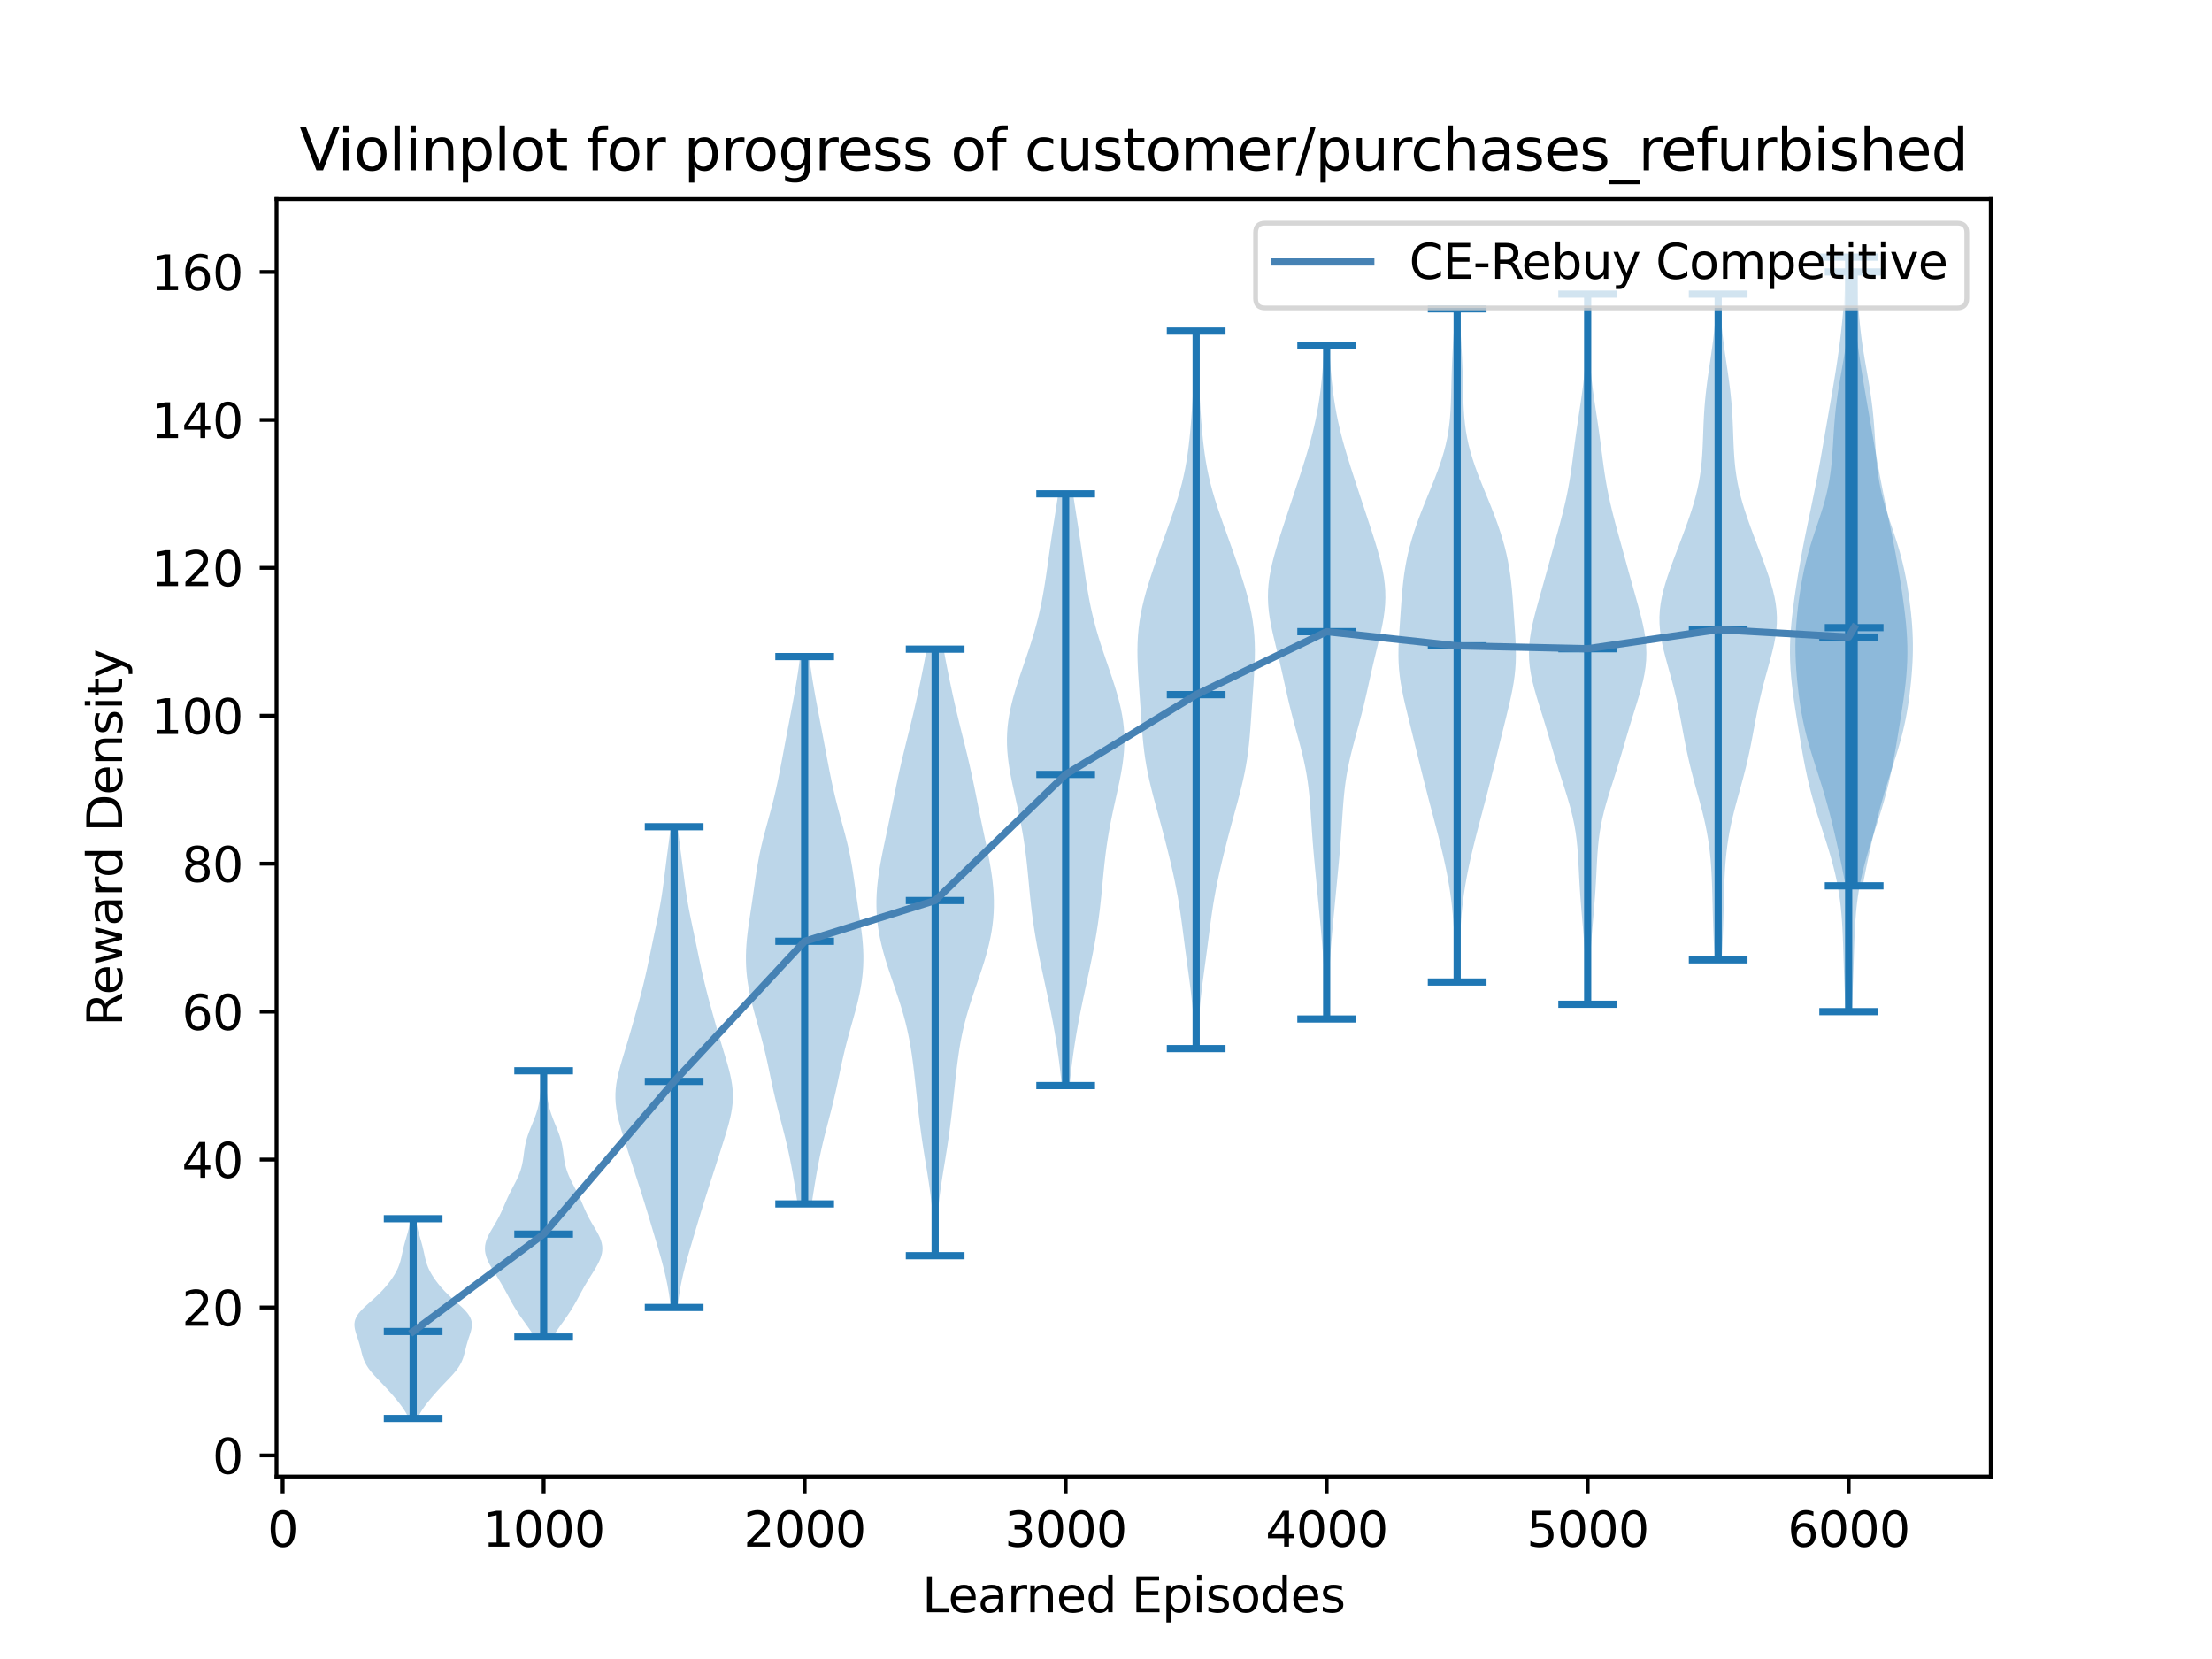<?xml version="1.0" encoding="utf-8" standalone="no"?>
<!DOCTYPE svg PUBLIC "-//W3C//DTD SVG 1.1//EN"
  "http://www.w3.org/Graphics/SVG/1.1/DTD/svg11.dtd">
<svg xmlns:xlink="http://www.w3.org/1999/xlink" width="460.8pt" height="345.6pt" viewBox="0 0 460.8 345.6" xmlns="http://www.w3.org/2000/svg" version="1.1">
 <defs>
  <style type="text/css">*{stroke-linejoin: round; stroke-linecap: butt}</style>
 </defs>
 <g id="figure_1">
  <g id="patch_1">
   <path d="M 0 345.6 
L 460.8 345.6 
L 460.8 0 
L 0 0 
z
" style="fill: #ffffff"/>
  </g>
  <g id="axes_1">
   <g id="patch_2">
    <path d="M 57.6 307.584 
L 414.72 307.584 
L 414.72 41.472 
L 57.6 41.472 
z
" style="fill: #ffffff"/>
   </g>
   <g id="PolyCollection_1">
    <path d="M 86.991 295.488 
L 85.141 295.488 
L 84.956 295.068 
L 84.747 294.648 
L 84.515 294.227 
L 84.259 293.807 
L 83.981 293.387 
L 83.685 292.967 
L 83.371 292.546 
L 83.043 292.126 
L 82.703 291.706 
L 82.354 291.286 
L 81.996 290.865 
L 81.632 290.445 
L 81.261 290.025 
L 80.883 289.605 
L 80.498 289.184 
L 80.105 288.764 
L 79.707 288.344 
L 79.305 287.924 
L 78.901 287.503 
L 78.5 287.083 
L 78.106 286.663 
L 77.727 286.243 
L 77.366 285.822 
L 77.03 285.402 
L 76.722 284.982 
L 76.446 284.562 
L 76.203 284.141 
L 75.991 283.721 
L 75.81 283.301 
L 75.655 282.881 
L 75.521 282.46 
L 75.403 282.04 
L 75.295 281.62 
L 75.192 281.2 
L 75.087 280.779 
L 74.979 280.359 
L 74.863 279.939 
L 74.738 279.519 
L 74.606 279.099 
L 74.467 278.678 
L 74.327 278.258 
L 74.19 277.838 
L 74.064 277.418 
L 73.957 276.997 
L 73.876 276.577 
L 73.833 276.157 
L 73.834 275.737 
L 73.887 275.316 
L 73.998 274.896 
L 74.169 274.476 
L 74.401 274.056 
L 74.69 273.635 
L 75.033 273.215 
L 75.421 272.795 
L 75.845 272.375 
L 76.296 271.954 
L 76.763 271.534 
L 77.236 271.114 
L 77.708 270.694 
L 78.171 270.273 
L 78.62 269.853 
L 79.052 269.433 
L 79.465 269.013 
L 79.858 268.592 
L 80.231 268.172 
L 80.586 267.752 
L 80.923 267.332 
L 81.244 266.911 
L 81.547 266.491 
L 81.834 266.071 
L 82.103 265.651 
L 82.352 265.23 
L 82.58 264.81 
L 82.787 264.39 
L 82.972 263.97 
L 83.136 263.55 
L 83.279 263.129 
L 83.404 262.709 
L 83.515 262.289 
L 83.615 261.869 
L 83.709 261.448 
L 83.8 261.028 
L 83.892 260.608 
L 83.988 260.188 
L 84.089 259.767 
L 84.197 259.347 
L 84.31 258.927 
L 84.429 258.507 
L 84.55 258.086 
L 84.672 257.666 
L 84.793 257.246 
L 84.911 256.826 
L 85.023 256.405 
L 85.129 255.985 
L 85.229 255.565 
L 85.321 255.145 
L 85.407 254.724 
L 85.486 254.304 
L 85.559 253.884 
L 86.574 253.884 
L 86.574 253.884 
L 86.647 254.304 
L 86.726 254.724 
L 86.811 255.145 
L 86.904 255.565 
L 87.003 255.985 
L 87.11 256.405 
L 87.222 256.826 
L 87.34 257.246 
L 87.46 257.666 
L 87.583 258.086 
L 87.704 258.507 
L 87.823 258.927 
L 87.936 259.347 
L 88.044 259.767 
L 88.145 260.188 
L 88.241 260.608 
L 88.333 261.028 
L 88.424 261.448 
L 88.517 261.869 
L 88.618 262.289 
L 88.729 262.709 
L 88.854 263.129 
L 88.997 263.55 
L 89.161 263.97 
L 89.345 264.39 
L 89.552 264.81 
L 89.781 265.23 
L 90.03 265.651 
L 90.299 266.071 
L 90.585 266.491 
L 90.889 266.911 
L 91.21 267.332 
L 91.547 267.752 
L 91.902 268.172 
L 92.275 268.592 
L 92.668 269.013 
L 93.081 269.433 
L 93.512 269.853 
L 93.961 270.273 
L 94.425 270.694 
L 94.896 271.114 
L 95.37 271.534 
L 95.837 271.954 
L 96.288 272.375 
L 96.712 272.795 
L 97.1 273.215 
L 97.442 273.635 
L 97.732 274.056 
L 97.964 274.476 
L 98.135 274.896 
L 98.246 275.316 
L 98.299 275.737 
L 98.3 276.157 
L 98.256 276.577 
L 98.176 276.997 
L 98.069 277.418 
L 97.942 277.838 
L 97.806 278.258 
L 97.665 278.678 
L 97.527 279.099 
L 97.395 279.519 
L 97.27 279.939 
L 97.154 280.359 
L 97.045 280.779 
L 96.941 281.2 
L 96.837 281.62 
L 96.729 282.04 
L 96.611 282.46 
L 96.478 282.881 
L 96.323 283.301 
L 96.141 283.721 
L 95.93 284.141 
L 95.687 284.562 
L 95.411 284.982 
L 95.103 285.402 
L 94.767 285.822 
L 94.406 286.243 
L 94.026 286.663 
L 93.633 287.083 
L 93.232 287.503 
L 92.828 287.924 
L 92.426 288.344 
L 92.027 288.764 
L 91.635 289.184 
L 91.25 289.605 
L 90.872 290.025 
L 90.501 290.445 
L 90.137 290.865 
L 89.779 291.286 
L 89.43 291.706 
L 89.09 292.126 
L 88.762 292.546 
L 88.448 292.967 
L 88.151 293.387 
L 87.874 293.807 
L 87.618 294.227 
L 87.386 294.648 
L 87.177 295.068 
L 86.991 295.488 
z
" clip-path="url(#pce404e0ea6)" style="fill: #1f77b4; fill-opacity: 0.3"/>
   </g>
   <g id="PolyCollection_2">
    <path d="M 115.151 278.538 
L 111.354 278.538 
L 111.017 277.978 
L 110.656 277.418 
L 110.275 276.857 
L 109.881 276.297 
L 109.48 275.737 
L 109.077 275.176 
L 108.679 274.616 
L 108.29 274.056 
L 107.914 273.495 
L 107.552 272.935 
L 107.206 272.375 
L 106.875 271.814 
L 106.556 271.254 
L 106.247 270.694 
L 105.943 270.133 
L 105.642 269.573 
L 105.338 269.013 
L 105.028 268.452 
L 104.71 267.892 
L 104.382 267.332 
L 104.044 266.771 
L 103.699 266.211 
L 103.348 265.651 
L 102.998 265.09 
L 102.653 264.53 
L 102.32 263.97 
L 102.008 263.409 
L 101.725 262.849 
L 101.48 262.289 
L 101.279 261.728 
L 101.132 261.168 
L 101.044 260.608 
L 101.019 260.047 
L 101.058 259.487 
L 101.162 258.927 
L 101.327 258.367 
L 101.545 257.806 
L 101.808 257.246 
L 102.106 256.686 
L 102.428 256.125 
L 102.76 255.565 
L 103.093 255.005 
L 103.419 254.444 
L 103.73 253.884 
L 104.024 253.324 
L 104.299 252.763 
L 104.559 252.203 
L 104.807 251.643 
L 105.049 251.082 
L 105.29 250.522 
L 105.536 249.962 
L 105.792 249.401 
L 106.059 248.841 
L 106.337 248.281 
L 106.624 247.72 
L 106.916 247.16 
L 107.207 246.6 
L 107.492 246.039 
L 107.763 245.479 
L 108.014 244.919 
L 108.241 244.358 
L 108.439 243.798 
L 108.609 243.238 
L 108.75 242.677 
L 108.866 242.117 
L 108.962 241.557 
L 109.044 240.996 
L 109.119 240.436 
L 109.193 239.876 
L 109.275 239.315 
L 109.37 238.755 
L 109.484 238.195 
L 109.618 237.635 
L 109.774 237.074 
L 109.952 236.514 
L 110.15 235.954 
L 110.363 235.393 
L 110.587 234.833 
L 110.817 234.273 
L 111.046 233.712 
L 111.27 233.152 
L 111.482 232.592 
L 111.679 232.031 
L 111.859 231.471 
L 112.019 230.911 
L 112.158 230.35 
L 112.278 229.79 
L 112.38 229.23 
L 112.465 228.669 
L 112.536 228.109 
L 112.595 227.549 
L 112.646 226.988 
L 112.69 226.428 
L 112.73 225.868 
L 112.768 225.307 
L 112.804 224.747 
L 112.839 224.187 
L 112.875 223.626 
L 112.911 223.066 
L 113.594 223.066 
L 113.594 223.066 
L 113.63 223.626 
L 113.665 224.187 
L 113.701 224.747 
L 113.737 225.307 
L 113.774 225.868 
L 113.815 226.428 
L 113.859 226.988 
L 113.91 227.549 
L 113.969 228.109 
L 114.04 228.669 
L 114.125 229.23 
L 114.226 229.79 
L 114.346 230.35 
L 114.486 230.911 
L 114.646 231.471 
L 114.825 232.031 
L 115.023 232.592 
L 115.235 233.152 
L 115.458 233.712 
L 115.688 234.273 
L 115.917 234.833 
L 116.142 235.393 
L 116.355 235.954 
L 116.553 236.514 
L 116.731 237.074 
L 116.887 237.635 
L 117.021 238.195 
L 117.134 238.755 
L 117.229 239.315 
L 117.311 239.876 
L 117.386 240.436 
L 117.461 240.996 
L 117.543 241.557 
L 117.638 242.117 
L 117.755 242.677 
L 117.896 243.238 
L 118.065 243.798 
L 118.264 244.358 
L 118.491 244.919 
L 118.742 245.479 
L 119.013 246.039 
L 119.297 246.6 
L 119.589 247.16 
L 119.881 247.72 
L 120.168 248.281 
L 120.446 248.841 
L 120.713 249.401 
L 120.968 249.962 
L 121.215 250.522 
L 121.456 251.082 
L 121.698 251.643 
L 121.946 252.203 
L 122.206 252.763 
L 122.481 253.324 
L 122.775 253.884 
L 123.086 254.444 
L 123.411 255.005 
L 123.745 255.565 
L 124.077 256.125 
L 124.398 256.686 
L 124.696 257.246 
L 124.96 257.806 
L 125.178 258.367 
L 125.342 258.927 
L 125.446 259.487 
L 125.486 260.047 
L 125.461 260.608 
L 125.373 261.168 
L 125.225 261.728 
L 125.025 262.289 
L 124.779 262.849 
L 124.496 263.409 
L 124.184 263.97 
L 123.852 264.53 
L 123.507 265.09 
L 123.156 265.651 
L 122.806 266.211 
L 122.46 266.771 
L 122.123 267.332 
L 121.795 267.892 
L 121.477 268.452 
L 121.167 269.013 
L 120.863 269.573 
L 120.561 270.133 
L 120.258 270.694 
L 119.949 271.254 
L 119.63 271.814 
L 119.299 272.375 
L 118.953 272.935 
L 118.591 273.495 
L 118.215 274.056 
L 117.825 274.616 
L 117.427 275.176 
L 117.025 275.737 
L 116.623 276.297 
L 116.23 276.857 
L 115.849 277.418 
L 115.488 277.978 
L 115.151 278.538 
z
" clip-path="url(#pce404e0ea6)" style="fill: #1f77b4; fill-opacity: 0.3"/>
   </g>
   <g id="PolyCollection_3">
    <path d="M 141.143 272.375 
L 139.734 272.375 
L 139.615 271.363 
L 139.48 270.351 
L 139.327 269.34 
L 139.155 268.328 
L 138.964 267.316 
L 138.753 266.304 
L 138.523 265.293 
L 138.275 264.281 
L 138.012 263.269 
L 137.736 262.258 
L 137.45 261.246 
L 137.157 260.234 
L 136.859 259.223 
L 136.559 258.211 
L 136.257 257.199 
L 135.955 256.187 
L 135.653 255.176 
L 135.351 254.164 
L 135.046 253.152 
L 134.739 252.141 
L 134.429 251.129 
L 134.115 250.117 
L 133.797 249.106 
L 133.475 248.094 
L 133.15 247.082 
L 132.823 246.071 
L 132.496 245.059 
L 132.169 244.047 
L 131.842 243.035 
L 131.517 242.024 
L 131.193 241.012 
L 130.87 240 
L 130.547 238.989 
L 130.227 237.977 
L 129.91 236.965 
L 129.599 235.954 
L 129.302 234.942 
L 129.023 233.93 
L 128.771 232.918 
L 128.555 231.907 
L 128.384 230.895 
L 128.265 229.883 
L 128.205 228.872 
L 128.205 227.86 
L 128.266 226.848 
L 128.386 225.837 
L 128.557 224.825 
L 128.773 223.813 
L 129.025 222.801 
L 129.302 221.79 
L 129.596 220.778 
L 129.9 219.766 
L 130.207 218.755 
L 130.513 217.743 
L 130.816 216.731 
L 131.115 215.72 
L 131.409 214.708 
L 131.699 213.696 
L 131.985 212.685 
L 132.27 211.673 
L 132.551 210.661 
L 132.83 209.649 
L 133.106 208.638 
L 133.376 207.626 
L 133.641 206.614 
L 133.897 205.603 
L 134.146 204.591 
L 134.385 203.579 
L 134.616 202.568 
L 134.839 201.556 
L 135.055 200.544 
L 135.267 199.532 
L 135.477 198.521 
L 135.686 197.509 
L 135.896 196.497 
L 136.108 195.486 
L 136.322 194.474 
L 136.536 193.462 
L 136.749 192.451 
L 136.959 191.439 
L 137.163 190.427 
L 137.358 189.416 
L 137.543 188.404 
L 137.717 187.392 
L 137.879 186.38 
L 138.03 185.369 
L 138.171 184.357 
L 138.305 183.345 
L 138.435 182.334 
L 138.562 181.322 
L 138.69 180.31 
L 138.818 179.299 
L 138.949 178.287 
L 139.082 177.275 
L 139.215 176.263 
L 139.348 175.252 
L 139.477 174.24 
L 139.602 173.228 
L 139.719 172.217 
L 141.157 172.217 
L 141.157 172.217 
L 141.275 173.228 
L 141.4 174.24 
L 141.529 175.252 
L 141.661 176.263 
L 141.795 177.275 
L 141.927 178.287 
L 142.058 179.299 
L 142.187 180.31 
L 142.314 181.322 
L 142.442 182.334 
L 142.571 183.345 
L 142.705 184.357 
L 142.847 185.369 
L 142.998 186.38 
L 143.16 187.392 
L 143.333 188.404 
L 143.518 189.416 
L 143.714 190.427 
L 143.918 191.439 
L 144.128 192.451 
L 144.341 193.462 
L 144.555 194.474 
L 144.769 195.486 
L 144.98 196.497 
L 145.191 197.509 
L 145.4 198.521 
L 145.609 199.532 
L 145.821 200.544 
L 146.038 201.556 
L 146.261 202.568 
L 146.491 203.579 
L 146.731 204.591 
L 146.979 205.603 
L 147.236 206.614 
L 147.5 207.626 
L 147.771 208.638 
L 148.046 209.649 
L 148.325 210.661 
L 148.607 211.673 
L 148.891 212.685 
L 149.178 213.696 
L 149.468 214.708 
L 149.762 215.72 
L 150.06 216.731 
L 150.363 217.743 
L 150.67 218.755 
L 150.977 219.766 
L 151.28 220.778 
L 151.575 221.79 
L 151.852 222.801 
L 152.103 223.813 
L 152.319 224.825 
L 152.491 225.837 
L 152.61 226.848 
L 152.672 227.86 
L 152.672 228.872 
L 152.611 229.883 
L 152.493 230.895 
L 152.321 231.907 
L 152.106 232.918 
L 151.854 233.93 
L 151.575 234.942 
L 151.277 235.954 
L 150.967 236.965 
L 150.65 237.977 
L 150.329 238.989 
L 150.007 240 
L 149.684 241.012 
L 149.359 242.024 
L 149.034 243.035 
L 148.708 244.047 
L 148.381 245.059 
L 148.053 246.071 
L 147.727 247.082 
L 147.402 248.094 
L 147.08 249.106 
L 146.762 250.117 
L 146.448 251.129 
L 146.137 252.141 
L 145.83 253.152 
L 145.526 254.164 
L 145.223 255.176 
L 144.921 256.187 
L 144.619 257.199 
L 144.318 258.211 
L 144.018 259.223 
L 143.72 260.234 
L 143.427 261.246 
L 143.14 262.258 
L 142.864 263.269 
L 142.601 264.281 
L 142.354 265.293 
L 142.123 266.304 
L 141.913 267.316 
L 141.721 268.328 
L 141.55 269.34 
L 141.397 270.351 
L 141.262 271.363 
L 141.143 272.375 
z
" clip-path="url(#pce404e0ea6)" style="fill: #1f77b4; fill-opacity: 0.3"/>
   </g>
   <g id="PolyCollection_4">
    <path d="M 169.09 250.802 
L 166.158 250.802 
L 165.984 249.65 
L 165.805 248.499 
L 165.621 247.347 
L 165.432 246.195 
L 165.237 245.043 
L 165.034 243.891 
L 164.821 242.74 
L 164.597 241.588 
L 164.359 240.436 
L 164.108 239.284 
L 163.842 238.133 
L 163.564 236.981 
L 163.274 235.829 
L 162.977 234.677 
L 162.676 233.525 
L 162.376 232.374 
L 162.08 231.222 
L 161.791 230.07 
L 161.513 228.918 
L 161.245 227.767 
L 160.988 226.615 
L 160.739 225.463 
L 160.496 224.311 
L 160.254 223.159 
L 160.009 222.008 
L 159.757 220.856 
L 159.495 219.704 
L 159.219 218.552 
L 158.93 217.401 
L 158.627 216.249 
L 158.312 215.097 
L 157.99 213.945 
L 157.665 212.793 
L 157.342 211.642 
L 157.028 210.49 
L 156.728 209.338 
L 156.448 208.186 
L 156.193 207.035 
L 155.968 205.883 
L 155.777 204.731 
L 155.622 203.579 
L 155.505 202.427 
L 155.428 201.276 
L 155.391 200.124 
L 155.392 198.972 
L 155.43 197.82 
L 155.502 196.669 
L 155.605 195.517 
L 155.733 194.365 
L 155.881 193.213 
L 156.044 192.061 
L 156.216 190.91 
L 156.391 189.758 
L 156.566 188.606 
L 156.737 187.454 
L 156.903 186.303 
L 157.066 185.151 
L 157.228 183.999 
L 157.392 182.847 
L 157.564 181.695 
L 157.748 180.544 
L 157.949 179.392 
L 158.169 178.24 
L 158.411 177.088 
L 158.674 175.937 
L 158.956 174.785 
L 159.254 173.633 
L 159.564 172.481 
L 159.879 171.329 
L 160.195 170.178 
L 160.507 169.026 
L 160.81 167.874 
L 161.103 166.722 
L 161.382 165.571 
L 161.649 164.419 
L 161.902 163.267 
L 162.145 162.115 
L 162.378 160.963 
L 162.604 159.812 
L 162.825 158.66 
L 163.043 157.508 
L 163.26 156.356 
L 163.476 155.205 
L 163.693 154.053 
L 163.912 152.901 
L 164.131 151.749 
L 164.351 150.597 
L 164.572 149.446 
L 164.792 148.294 
L 165.009 147.142 
L 165.224 145.99 
L 165.434 144.839 
L 165.639 143.687 
L 165.836 142.535 
L 166.024 141.383 
L 166.204 140.231 
L 166.372 139.08 
L 166.53 137.928 
L 166.675 136.776 
L 168.573 136.776 
L 168.573 136.776 
L 168.719 137.928 
L 168.876 139.08 
L 169.045 140.231 
L 169.224 141.383 
L 169.413 142.535 
L 169.61 143.687 
L 169.814 144.839 
L 170.024 145.99 
L 170.239 147.142 
L 170.457 148.294 
L 170.677 149.446 
L 170.897 150.597 
L 171.117 151.749 
L 171.337 152.901 
L 171.555 154.053 
L 171.772 155.205 
L 171.989 156.356 
L 172.205 157.508 
L 172.423 158.66 
L 172.644 159.812 
L 172.87 160.963 
L 173.104 162.115 
L 173.346 163.267 
L 173.6 164.419 
L 173.866 165.571 
L 174.146 166.722 
L 174.438 167.874 
L 174.742 169.026 
L 175.053 170.178 
L 175.369 171.329 
L 175.685 172.481 
L 175.994 173.633 
L 176.293 174.785 
L 176.575 175.937 
L 176.838 177.088 
L 177.08 178.24 
L 177.3 179.392 
L 177.5 180.544 
L 177.684 181.695 
L 177.856 182.847 
L 178.021 183.999 
L 178.182 185.151 
L 178.345 186.303 
L 178.512 187.454 
L 178.683 188.606 
L 178.857 189.758 
L 179.032 190.91 
L 179.204 192.061 
L 179.367 193.213 
L 179.516 194.365 
L 179.644 195.517 
L 179.747 196.669 
L 179.819 197.82 
L 179.857 198.972 
L 179.858 200.124 
L 179.82 201.276 
L 179.743 202.427 
L 179.626 203.579 
L 179.471 204.731 
L 179.28 205.883 
L 179.055 207.035 
L 178.801 208.186 
L 178.521 209.338 
L 178.221 210.49 
L 177.907 211.642 
L 177.584 212.793 
L 177.258 213.945 
L 176.936 215.097 
L 176.622 216.249 
L 176.319 217.401 
L 176.029 218.552 
L 175.754 219.704 
L 175.491 220.856 
L 175.239 222.008 
L 174.994 223.159 
L 174.752 224.311 
L 174.509 225.463 
L 174.261 226.615 
L 174.004 227.767 
L 173.736 228.918 
L 173.457 230.07 
L 173.169 231.222 
L 172.873 232.374 
L 172.572 233.525 
L 172.271 234.677 
L 171.974 235.829 
L 171.685 236.981 
L 171.406 238.133 
L 171.141 239.284 
L 170.889 240.436 
L 170.652 241.588 
L 170.427 242.74 
L 170.215 243.891 
L 170.012 245.043 
L 169.816 246.195 
L 169.627 247.347 
L 169.443 248.499 
L 169.264 249.65 
L 169.09 250.802 
z
" clip-path="url(#pce404e0ea6)" style="fill: #1f77b4; fill-opacity: 0.3"/>
   </g>
   <g id="PolyCollection_5">
    <path d="M 195.016 261.588 
L 194.604 261.588 
L 194.581 260.312 
L 194.552 259.036 
L 194.515 257.76 
L 194.468 256.483 
L 194.407 255.207 
L 194.331 253.931 
L 194.236 252.654 
L 194.122 251.378 
L 193.988 250.102 
L 193.834 248.825 
L 193.663 247.549 
L 193.476 246.273 
L 193.278 244.997 
L 193.072 243.72 
L 192.863 242.444 
L 192.654 241.168 
L 192.448 239.891 
L 192.25 238.615 
L 192.06 237.339 
L 191.88 236.062 
L 191.71 234.786 
L 191.548 233.51 
L 191.395 232.234 
L 191.249 230.957 
L 191.108 229.681 
L 190.97 228.405 
L 190.834 227.128 
L 190.697 225.852 
L 190.557 224.576 
L 190.412 223.3 
L 190.258 222.023 
L 190.093 220.747 
L 189.912 219.471 
L 189.711 218.194 
L 189.487 216.918 
L 189.238 215.642 
L 188.96 214.365 
L 188.652 213.089 
L 188.316 211.813 
L 187.951 210.537 
L 187.561 209.26 
L 187.151 207.984 
L 186.725 206.708 
L 186.29 205.431 
L 185.852 204.155 
L 185.418 202.879 
L 184.995 201.603 
L 184.591 200.326 
L 184.212 199.05 
L 183.862 197.774 
L 183.548 196.497 
L 183.274 195.221 
L 183.042 193.945 
L 182.855 192.668 
L 182.715 191.392 
L 182.622 190.116 
L 182.577 188.84 
L 182.577 187.563 
L 182.623 186.287 
L 182.71 185.011 
L 182.836 183.734 
L 182.997 182.458 
L 183.187 181.182 
L 183.403 179.906 
L 183.64 178.629 
L 183.891 177.353 
L 184.154 176.077 
L 184.422 174.8 
L 184.693 173.524 
L 184.963 172.248 
L 185.23 170.971 
L 185.492 169.695 
L 185.751 168.419 
L 186.007 167.143 
L 186.263 165.866 
L 186.52 164.59 
L 186.781 163.314 
L 187.049 162.037 
L 187.326 160.761 
L 187.612 159.485 
L 187.909 158.209 
L 188.214 156.932 
L 188.527 155.656 
L 188.844 154.38 
L 189.163 153.103 
L 189.481 151.827 
L 189.796 150.551 
L 190.105 149.274 
L 190.408 147.998 
L 190.703 146.722 
L 190.991 145.446 
L 191.271 144.169 
L 191.544 142.893 
L 191.811 141.617 
L 192.071 140.34 
L 192.326 139.064 
L 192.575 137.788 
L 192.816 136.512 
L 193.049 135.235 
L 196.571 135.235 
L 196.571 135.235 
L 196.804 136.512 
L 197.046 137.788 
L 197.294 139.064 
L 197.549 140.34 
L 197.81 141.617 
L 198.076 142.893 
L 198.349 144.169 
L 198.629 145.446 
L 198.917 146.722 
L 199.212 147.998 
L 199.515 149.274 
L 199.824 150.551 
L 200.139 151.827 
L 200.457 153.103 
L 200.777 154.38 
L 201.094 155.656 
L 201.406 156.932 
L 201.711 158.209 
L 202.008 159.485 
L 202.294 160.761 
L 202.571 162.037 
L 202.839 163.314 
L 203.101 164.59 
L 203.358 165.866 
L 203.613 167.143 
L 203.869 168.419 
L 204.128 169.695 
L 204.391 170.971 
L 204.658 172.248 
L 204.927 173.524 
L 205.198 174.8 
L 205.467 176.077 
L 205.729 177.353 
L 205.981 178.629 
L 206.217 179.906 
L 206.433 181.182 
L 206.624 182.458 
L 206.784 183.734 
L 206.91 185.011 
L 206.998 186.287 
L 207.043 187.563 
L 207.044 188.84 
L 206.998 190.116 
L 206.906 191.392 
L 206.766 192.668 
L 206.579 193.945 
L 206.347 195.221 
L 206.072 196.497 
L 205.758 197.774 
L 205.409 199.05 
L 205.029 200.326 
L 204.625 201.603 
L 204.203 202.879 
L 203.769 204.155 
L 203.331 205.431 
L 202.895 206.708 
L 202.469 207.984 
L 202.059 209.26 
L 201.669 210.537 
L 201.305 211.813 
L 200.968 213.089 
L 200.661 214.365 
L 200.383 215.642 
L 200.133 216.918 
L 199.909 218.194 
L 199.709 219.471 
L 199.528 220.747 
L 199.362 222.023 
L 199.208 223.3 
L 199.063 224.576 
L 198.924 225.852 
L 198.787 227.128 
L 198.65 228.405 
L 198.513 229.681 
L 198.371 230.957 
L 198.225 232.234 
L 198.072 233.51 
L 197.911 234.786 
L 197.74 236.062 
L 197.56 237.339 
L 197.37 238.615 
L 197.172 239.891 
L 196.967 241.168 
L 196.758 242.444 
L 196.548 243.72 
L 196.342 244.997 
L 196.144 246.273 
L 195.958 247.549 
L 195.786 248.825 
L 195.633 250.102 
L 195.498 251.378 
L 195.384 252.654 
L 195.29 253.931 
L 195.213 255.207 
L 195.152 256.483 
L 195.105 257.76 
L 195.068 259.036 
L 195.04 260.312 
L 195.016 261.588 
z
" clip-path="url(#pce404e0ea6)" style="fill: #1f77b4; fill-opacity: 0.3"/>
   </g>
   <g id="PolyCollection_6">
    <path d="M 222.806 226.148 
L 221.186 226.148 
L 221.062 224.903 
L 220.928 223.658 
L 220.783 222.412 
L 220.628 221.167 
L 220.462 219.922 
L 220.285 218.677 
L 220.097 217.432 
L 219.898 216.187 
L 219.688 214.941 
L 219.466 213.696 
L 219.235 212.451 
L 218.993 211.206 
L 218.743 209.961 
L 218.486 208.716 
L 218.222 207.47 
L 217.955 206.225 
L 217.685 204.98 
L 217.416 203.735 
L 217.148 202.49 
L 216.884 201.245 
L 216.626 199.999 
L 216.375 198.754 
L 216.134 197.509 
L 215.904 196.264 
L 215.686 195.019 
L 215.481 193.774 
L 215.291 192.528 
L 215.115 191.283 
L 214.953 190.038 
L 214.805 188.793 
L 214.668 187.548 
L 214.54 186.303 
L 214.418 185.057 
L 214.3 183.812 
L 214.181 182.567 
L 214.059 181.322 
L 213.93 180.077 
L 213.79 178.832 
L 213.637 177.586 
L 213.469 176.341 
L 213.284 175.096 
L 213.082 173.851 
L 212.863 172.606 
L 212.627 171.361 
L 212.377 170.115 
L 212.114 168.87 
L 211.842 167.625 
L 211.566 166.38 
L 211.289 165.135 
L 211.017 163.89 
L 210.756 162.644 
L 210.512 161.399 
L 210.292 160.154 
L 210.103 158.909 
L 209.95 157.664 
L 209.839 156.419 
L 209.775 155.173 
L 209.762 153.928 
L 209.802 152.683 
L 209.896 151.438 
L 210.042 150.193 
L 210.238 148.948 
L 210.482 147.702 
L 210.769 146.457 
L 211.094 145.212 
L 211.45 143.967 
L 211.833 142.722 
L 212.236 141.477 
L 212.653 140.231 
L 213.078 138.986 
L 213.505 137.741 
L 213.93 136.496 
L 214.346 135.251 
L 214.75 134.006 
L 215.138 132.76 
L 215.506 131.515 
L 215.852 130.27 
L 216.175 129.025 
L 216.475 127.78 
L 216.752 126.535 
L 217.007 125.29 
L 217.242 124.044 
L 217.46 122.799 
L 217.664 121.554 
L 217.856 120.309 
L 218.039 119.064 
L 218.218 117.819 
L 218.393 116.573 
L 218.569 115.328 
L 218.746 114.083 
L 218.927 112.838 
L 219.111 111.593 
L 219.299 110.348 
L 219.491 109.102 
L 219.684 107.857 
L 219.879 106.612 
L 220.073 105.367 
L 220.265 104.122 
L 220.451 102.877 
L 223.541 102.877 
L 223.541 102.877 
L 223.727 104.122 
L 223.919 105.367 
L 224.113 106.612 
L 224.308 107.857 
L 224.502 109.102 
L 224.693 110.348 
L 224.881 111.593 
L 225.066 112.838 
L 225.246 114.083 
L 225.423 115.328 
L 225.599 116.573 
L 225.775 117.819 
L 225.953 119.064 
L 226.137 120.309 
L 226.329 121.554 
L 226.532 122.799 
L 226.75 124.044 
L 226.985 125.29 
L 227.24 126.535 
L 227.517 127.78 
L 227.817 129.025 
L 228.14 130.27 
L 228.486 131.515 
L 228.855 132.76 
L 229.242 134.006 
L 229.646 135.251 
L 230.062 136.496 
L 230.487 137.741 
L 230.914 138.986 
L 231.339 140.231 
L 231.756 141.477 
L 232.159 142.722 
L 232.542 143.967 
L 232.898 145.212 
L 233.223 146.457 
L 233.51 147.702 
L 233.754 148.948 
L 233.951 150.193 
L 234.097 151.438 
L 234.19 152.683 
L 234.23 153.928 
L 234.217 155.173 
L 234.153 156.419 
L 234.043 157.664 
L 233.89 158.909 
L 233.7 160.154 
L 233.48 161.399 
L 233.236 162.644 
L 232.975 163.89 
L 232.704 165.135 
L 232.427 166.38 
L 232.15 167.625 
L 231.878 168.87 
L 231.616 170.115 
L 231.365 171.361 
L 231.13 172.606 
L 230.91 173.851 
L 230.708 175.096 
L 230.524 176.341 
L 230.355 177.586 
L 230.202 178.832 
L 230.063 180.077 
L 229.933 181.322 
L 229.811 182.567 
L 229.692 183.812 
L 229.574 185.057 
L 229.453 186.303 
L 229.325 187.548 
L 229.188 188.793 
L 229.039 190.038 
L 228.877 191.283 
L 228.701 192.528 
L 228.511 193.774 
L 228.306 195.019 
L 228.089 196.264 
L 227.858 197.509 
L 227.617 198.754 
L 227.366 199.999 
L 227.108 201.245 
L 226.844 202.49 
L 226.576 203.735 
L 226.307 204.98 
L 226.037 206.225 
L 225.77 207.47 
L 225.507 208.716 
L 225.249 209.961 
L 224.999 211.206 
L 224.758 212.451 
L 224.526 213.696 
L 224.305 214.941 
L 224.094 216.187 
L 223.895 217.432 
L 223.707 218.677 
L 223.53 219.922 
L 223.364 221.167 
L 223.209 222.412 
L 223.064 223.658 
L 222.93 224.903 
L 222.806 226.148 
z
" clip-path="url(#pce404e0ea6)" style="fill: #1f77b4; fill-opacity: 0.3"/>
   </g>
   <g id="PolyCollection_7">
    <path d="M 249.462 218.443 
L 248.902 218.443 
L 248.852 216.934 
L 248.792 215.424 
L 248.716 213.914 
L 248.623 212.404 
L 248.51 210.895 
L 248.376 209.385 
L 248.221 207.875 
L 248.048 206.365 
L 247.86 204.856 
L 247.661 203.346 
L 247.456 201.836 
L 247.251 200.326 
L 247.047 198.816 
L 246.848 197.307 
L 246.652 195.797 
L 246.457 194.287 
L 246.258 192.777 
L 246.052 191.268 
L 245.832 189.758 
L 245.595 188.248 
L 245.336 186.738 
L 245.056 185.229 
L 244.754 183.719 
L 244.433 182.209 
L 244.094 180.699 
L 243.74 179.19 
L 243.374 177.68 
L 242.998 176.17 
L 242.611 174.66 
L 242.214 173.151 
L 241.81 171.641 
L 241.399 170.131 
L 240.985 168.621 
L 240.575 167.111 
L 240.174 165.602 
L 239.79 164.092 
L 239.432 162.582 
L 239.105 161.072 
L 238.816 159.563 
L 238.566 158.053 
L 238.355 156.543 
L 238.178 155.033 
L 238.031 153.524 
L 237.906 152.014 
L 237.795 150.504 
L 237.691 148.994 
L 237.589 147.485 
L 237.486 145.975 
L 237.38 144.465 
L 237.274 142.955 
L 237.172 141.446 
L 237.08 139.936 
L 237.007 138.426 
L 236.96 136.916 
L 236.948 135.406 
L 236.98 133.897 
L 237.062 132.387 
L 237.2 130.877 
L 237.396 129.367 
L 237.652 127.858 
L 237.964 126.348 
L 238.327 124.838 
L 238.735 123.328 
L 239.18 121.819 
L 239.655 120.309 
L 240.15 118.799 
L 240.662 117.289 
L 241.185 115.78 
L 241.716 114.27 
L 242.253 112.76 
L 242.794 111.25 
L 243.333 109.741 
L 243.868 108.231 
L 244.39 106.721 
L 244.893 105.211 
L 245.369 103.701 
L 245.81 102.192 
L 246.211 100.682 
L 246.57 99.172 
L 246.884 97.662 
L 247.157 96.153 
L 247.392 94.643 
L 247.594 93.133 
L 247.768 91.623 
L 247.92 90.114 
L 248.053 88.604 
L 248.173 87.094 
L 248.28 85.584 
L 248.377 84.075 
L 248.464 82.565 
L 248.543 81.055 
L 248.614 79.545 
L 248.676 78.035 
L 248.732 76.526 
L 248.78 75.016 
L 248.823 73.506 
L 248.861 71.996 
L 248.895 70.487 
L 248.926 68.977 
L 249.438 68.977 
L 249.438 68.977 
L 249.469 70.487 
L 249.503 71.996 
L 249.541 73.506 
L 249.584 75.016 
L 249.632 76.526 
L 249.688 78.035 
L 249.751 79.545 
L 249.821 81.055 
L 249.9 82.565 
L 249.988 84.075 
L 250.084 85.584 
L 250.192 87.094 
L 250.311 88.604 
L 250.445 90.114 
L 250.596 91.623 
L 250.771 93.133 
L 250.972 94.643 
L 251.207 96.153 
L 251.48 97.662 
L 251.795 99.172 
L 252.153 100.682 
L 252.554 102.192 
L 252.995 103.701 
L 253.471 105.211 
L 253.974 106.721 
L 254.496 108.231 
L 255.031 109.741 
L 255.571 111.25 
L 256.111 112.76 
L 256.648 114.27 
L 257.179 115.78 
L 257.702 117.289 
L 258.214 118.799 
L 258.71 120.309 
L 259.184 121.819 
L 259.629 123.328 
L 260.037 124.838 
L 260.401 126.348 
L 260.712 127.858 
L 260.968 129.367 
L 261.164 130.877 
L 261.302 132.387 
L 261.384 133.897 
L 261.416 135.406 
L 261.404 136.916 
L 261.357 138.426 
L 261.284 139.936 
L 261.192 141.446 
L 261.09 142.955 
L 260.984 144.465 
L 260.878 145.975 
L 260.775 147.485 
L 260.673 148.994 
L 260.569 150.504 
L 260.458 152.014 
L 260.333 153.524 
L 260.186 155.033 
L 260.009 156.543 
L 259.798 158.053 
L 259.548 159.563 
L 259.259 161.072 
L 258.933 162.582 
L 258.574 164.092 
L 258.191 165.602 
L 257.79 167.111 
L 257.379 168.621 
L 256.965 170.131 
L 256.555 171.641 
L 256.15 173.151 
L 255.754 174.66 
L 255.367 176.17 
L 254.99 177.68 
L 254.624 179.19 
L 254.27 180.699 
L 253.931 182.209 
L 253.61 183.719 
L 253.308 185.229 
L 253.028 186.738 
L 252.77 188.248 
L 252.532 189.758 
L 252.312 191.268 
L 252.106 192.777 
L 251.908 194.287 
L 251.712 195.797 
L 251.516 197.307 
L 251.317 198.816 
L 251.113 200.326 
L 250.908 201.836 
L 250.703 203.346 
L 250.504 204.856 
L 250.316 206.365 
L 250.143 207.875 
L 249.988 209.385 
L 249.854 210.895 
L 249.741 212.404 
L 249.648 213.914 
L 249.573 215.424 
L 249.512 216.934 
L 249.462 218.443 
z
" clip-path="url(#pce404e0ea6)" style="fill: #1f77b4; fill-opacity: 0.3"/>
   </g>
   <g id="PolyCollection_8">
    <path d="M 276.598 212.28 
L 276.138 212.28 
L 276.11 210.863 
L 276.079 209.447 
L 276.043 208.031 
L 276 206.614 
L 275.95 205.198 
L 275.891 203.782 
L 275.82 202.365 
L 275.739 200.949 
L 275.647 199.532 
L 275.544 198.116 
L 275.432 196.7 
L 275.311 195.283 
L 275.185 193.867 
L 275.055 192.451 
L 274.922 191.034 
L 274.787 189.618 
L 274.652 188.201 
L 274.516 186.785 
L 274.379 185.369 
L 274.243 183.952 
L 274.106 182.536 
L 273.971 181.12 
L 273.838 179.703 
L 273.71 178.287 
L 273.587 176.87 
L 273.472 175.454 
L 273.365 174.038 
L 273.266 172.621 
L 273.172 171.205 
L 273.079 169.789 
L 272.981 168.372 
L 272.872 166.956 
L 272.744 165.539 
L 272.589 164.123 
L 272.402 162.707 
L 272.178 161.29 
L 271.917 159.874 
L 271.618 158.458 
L 271.287 157.041 
L 270.93 155.625 
L 270.555 154.208 
L 270.17 152.792 
L 269.784 151.376 
L 269.405 149.959 
L 269.037 148.543 
L 268.683 147.127 
L 268.345 145.71 
L 268.019 144.294 
L 267.702 142.877 
L 267.388 141.461 
L 267.071 140.045 
L 266.747 138.628 
L 266.413 137.212 
L 266.071 135.796 
L 265.724 134.379 
L 265.383 132.963 
L 265.057 131.546 
L 264.761 130.13 
L 264.508 128.714 
L 264.313 127.297 
L 264.186 125.881 
L 264.134 124.465 
L 264.163 123.048 
L 264.271 121.632 
L 264.454 120.215 
L 264.706 118.799 
L 265.016 117.383 
L 265.376 115.966 
L 265.774 114.55 
L 266.2 113.134 
L 266.644 111.717 
L 267.101 110.301 
L 267.565 108.884 
L 268.031 107.468 
L 268.499 106.052 
L 268.967 104.635 
L 269.434 103.219 
L 269.901 101.803 
L 270.366 100.386 
L 270.829 98.97 
L 271.286 97.553 
L 271.734 96.137 
L 272.17 94.721 
L 272.588 93.304 
L 272.986 91.888 
L 273.36 90.472 
L 273.706 89.055 
L 274.023 87.639 
L 274.31 86.222 
L 274.567 84.806 
L 274.795 83.39 
L 274.996 81.973 
L 275.172 80.557 
L 275.326 79.141 
L 275.461 77.724 
L 275.58 76.308 
L 275.684 74.891 
L 275.778 73.475 
L 275.862 72.059 
L 276.874 72.059 
L 276.874 72.059 
L 276.958 73.475 
L 277.052 74.891 
L 277.156 76.308 
L 277.275 77.724 
L 277.41 79.141 
L 277.564 80.557 
L 277.74 81.973 
L 277.941 83.39 
L 278.169 84.806 
L 278.426 86.222 
L 278.713 87.639 
L 279.03 89.055 
L 279.376 90.472 
L 279.75 91.888 
L 280.148 93.304 
L 280.566 94.721 
L 281.002 96.137 
L 281.45 97.553 
L 281.907 98.97 
L 282.37 100.386 
L 282.835 101.803 
L 283.302 103.219 
L 283.769 104.635 
L 284.237 106.052 
L 284.705 107.468 
L 285.171 108.884 
L 285.635 110.301 
L 286.092 111.717 
L 286.536 113.134 
L 286.962 114.55 
L 287.36 115.966 
L 287.72 117.383 
L 288.03 118.799 
L 288.282 120.215 
L 288.465 121.632 
L 288.573 123.048 
L 288.602 124.465 
L 288.55 125.881 
L 288.423 127.297 
L 288.228 128.714 
L 287.975 130.13 
L 287.679 131.546 
L 287.353 132.963 
L 287.012 134.379 
L 286.665 135.796 
L 286.323 137.212 
L 285.989 138.628 
L 285.665 140.045 
L 285.348 141.461 
L 285.034 142.877 
L 284.717 144.294 
L 284.391 145.71 
L 284.053 147.127 
L 283.699 148.543 
L 283.331 149.959 
L 282.952 151.376 
L 282.566 152.792 
L 282.181 154.208 
L 281.806 155.625 
L 281.449 157.041 
L 281.118 158.458 
L 280.819 159.874 
L 280.558 161.29 
L 280.334 162.707 
L 280.147 164.123 
L 279.992 165.539 
L 279.864 166.956 
L 279.755 168.372 
L 279.657 169.789 
L 279.564 171.205 
L 279.47 172.621 
L 279.371 174.038 
L 279.264 175.454 
L 279.149 176.87 
L 279.026 178.287 
L 278.898 179.703 
L 278.765 181.12 
L 278.63 182.536 
L 278.493 183.952 
L 278.357 185.369 
L 278.22 186.785 
L 278.084 188.201 
L 277.949 189.618 
L 277.814 191.034 
L 277.681 192.451 
L 277.551 193.867 
L 277.425 195.283 
L 277.304 196.7 
L 277.192 198.116 
L 277.089 199.532 
L 276.997 200.949 
L 276.916 202.365 
L 276.845 203.782 
L 276.786 205.198 
L 276.736 206.614 
L 276.693 208.031 
L 276.657 209.447 
L 276.626 210.863 
L 276.598 212.28 
z
" clip-path="url(#pce404e0ea6)" style="fill: #1f77b4; fill-opacity: 0.3"/>
   </g>
   <g id="PolyCollection_9">
    <path d="M 303.944 204.575 
L 303.164 204.575 
L 303.131 203.159 
L 303.1 201.743 
L 303.071 200.326 
L 303.04 198.91 
L 303.005 197.494 
L 302.961 196.077 
L 302.906 194.661 
L 302.834 193.244 
L 302.742 191.828 
L 302.628 190.412 
L 302.489 188.995 
L 302.325 187.579 
L 302.133 186.163 
L 301.916 184.746 
L 301.674 183.33 
L 301.409 181.913 
L 301.122 180.497 
L 300.814 179.081 
L 300.489 177.664 
L 300.149 176.248 
L 299.795 174.832 
L 299.432 173.415 
L 299.063 171.999 
L 298.689 170.582 
L 298.315 169.166 
L 297.942 167.75 
L 297.571 166.333 
L 297.204 164.917 
L 296.841 163.501 
L 296.481 162.084 
L 296.126 160.668 
L 295.774 159.251 
L 295.424 157.835 
L 295.077 156.419 
L 294.73 155.002 
L 294.384 153.586 
L 294.036 152.17 
L 293.687 150.753 
L 293.338 149.337 
L 292.992 147.92 
L 292.655 146.504 
L 292.336 145.088 
L 292.046 143.671 
L 291.795 142.255 
L 291.592 140.839 
L 291.445 139.422 
L 291.355 138.006 
L 291.32 136.589 
L 291.333 135.173 
L 291.383 133.757 
L 291.458 132.34 
L 291.548 130.924 
L 291.645 129.508 
L 291.743 128.091 
L 291.841 126.675 
L 291.943 125.258 
L 292.055 123.842 
L 292.183 122.426 
L 292.334 121.009 
L 292.518 119.593 
L 292.738 118.177 
L 292.999 116.76 
L 293.303 115.344 
L 293.652 113.927 
L 294.044 112.511 
L 294.477 111.095 
L 294.948 109.678 
L 295.452 108.262 
L 295.986 106.845 
L 296.542 105.429 
L 297.114 104.013 
L 297.695 102.596 
L 298.274 101.18 
L 298.842 99.764 
L 299.388 98.347 
L 299.903 96.931 
L 300.375 95.514 
L 300.797 94.098 
L 301.164 92.682 
L 301.471 91.265 
L 301.72 89.849 
L 301.913 88.433 
L 302.057 87.016 
L 302.16 85.6 
L 302.231 84.183 
L 302.28 82.767 
L 302.318 81.351 
L 302.352 79.934 
L 302.389 78.518 
L 302.433 77.102 
L 302.487 75.685 
L 302.552 74.269 
L 302.626 72.852 
L 302.706 71.436 
L 302.791 70.02 
L 302.877 68.603 
L 302.961 67.187 
L 303.041 65.771 
L 303.115 64.354 
L 303.993 64.354 
L 303.993 64.354 
L 304.067 65.771 
L 304.147 67.187 
L 304.231 68.603 
L 304.317 70.02 
L 304.402 71.436 
L 304.482 72.852 
L 304.556 74.269 
L 304.62 75.685 
L 304.675 77.102 
L 304.719 78.518 
L 304.756 79.934 
L 304.79 81.351 
L 304.827 82.767 
L 304.877 84.183 
L 304.948 85.6 
L 305.051 87.016 
L 305.195 88.433 
L 305.388 89.849 
L 305.637 91.265 
L 305.944 92.682 
L 306.311 94.098 
L 306.733 95.514 
L 307.205 96.931 
L 307.719 98.347 
L 308.266 99.764 
L 308.834 101.18 
L 309.413 102.596 
L 309.994 104.013 
L 310.566 105.429 
L 311.122 106.845 
L 311.655 108.262 
L 312.16 109.678 
L 312.631 111.095 
L 313.064 112.511 
L 313.456 113.927 
L 313.805 115.344 
L 314.109 116.76 
L 314.37 118.177 
L 314.59 119.593 
L 314.773 121.009 
L 314.925 122.426 
L 315.053 123.842 
L 315.164 125.258 
L 315.267 126.675 
L 315.365 128.091 
L 315.463 129.508 
L 315.559 130.924 
L 315.65 132.34 
L 315.725 133.757 
L 315.775 135.173 
L 315.788 136.589 
L 315.753 138.006 
L 315.663 139.422 
L 315.515 140.839 
L 315.313 142.255 
L 315.062 143.671 
L 314.771 145.088 
L 314.453 146.504 
L 314.116 147.92 
L 313.77 149.337 
L 313.421 150.753 
L 313.072 152.17 
L 312.724 153.586 
L 312.378 155.002 
L 312.031 156.419 
L 311.684 157.835 
L 311.334 159.251 
L 310.982 160.668 
L 310.626 162.084 
L 310.267 163.501 
L 309.904 164.917 
L 309.537 166.333 
L 309.166 167.75 
L 308.793 169.166 
L 308.418 170.582 
L 308.045 171.999 
L 307.675 173.415 
L 307.313 174.832 
L 306.959 176.248 
L 306.619 177.664 
L 306.294 179.081 
L 305.986 180.497 
L 305.699 181.913 
L 305.433 183.33 
L 305.192 184.746 
L 304.975 186.163 
L 304.783 187.579 
L 304.619 188.995 
L 304.48 190.412 
L 304.365 191.828 
L 304.274 193.244 
L 304.202 194.661 
L 304.147 196.077 
L 304.103 197.494 
L 304.068 198.91 
L 304.037 200.326 
L 304.008 201.743 
L 303.977 203.159 
L 303.944 204.575 
z
" clip-path="url(#pce404e0ea6)" style="fill: #1f77b4; fill-opacity: 0.3"/>
   </g>
   <g id="PolyCollection_10">
    <path d="M 330.943 209.198 
L 330.537 209.198 
L 330.509 207.704 
L 330.478 206.21 
L 330.438 204.715 
L 330.39 203.221 
L 330.33 201.727 
L 330.257 200.233 
L 330.171 198.739 
L 330.071 197.244 
L 329.959 195.75 
L 329.838 194.256 
L 329.711 192.762 
L 329.581 191.268 
L 329.453 189.773 
L 329.33 188.279 
L 329.217 186.785 
L 329.115 185.291 
L 329.025 183.797 
L 328.945 182.302 
L 328.869 180.808 
L 328.789 179.314 
L 328.696 177.82 
L 328.577 176.326 
L 328.421 174.832 
L 328.219 173.337 
L 327.963 171.843 
L 327.653 170.349 
L 327.29 168.855 
L 326.881 167.361 
L 326.438 165.866 
L 325.971 164.372 
L 325.495 162.878 
L 325.019 161.384 
L 324.551 159.89 
L 324.095 158.395 
L 323.649 156.901 
L 323.211 155.407 
L 322.774 153.913 
L 322.334 152.419 
L 321.885 150.924 
L 321.425 149.43 
L 320.958 147.936 
L 320.492 146.442 
L 320.038 144.948 
L 319.613 143.453 
L 319.234 141.959 
L 318.92 140.465 
L 318.687 138.971 
L 318.547 137.477 
L 318.506 135.982 
L 318.565 134.488 
L 318.717 132.994 
L 318.951 131.5 
L 319.253 130.006 
L 319.607 128.511 
L 319.996 127.017 
L 320.406 125.523 
L 320.825 124.029 
L 321.246 122.535 
L 321.665 121.04 
L 322.08 119.546 
L 322.493 118.052 
L 322.904 116.558 
L 323.316 115.064 
L 323.729 113.569 
L 324.142 112.075 
L 324.553 110.581 
L 324.957 109.087 
L 325.35 107.593 
L 325.726 106.098 
L 326.079 104.604 
L 326.405 103.11 
L 326.701 101.616 
L 326.967 100.122 
L 327.205 98.627 
L 327.422 97.133 
L 327.623 95.639 
L 327.816 94.145 
L 328.009 92.651 
L 328.208 91.156 
L 328.415 89.662 
L 328.632 88.168 
L 328.856 86.674 
L 329.083 85.18 
L 329.306 83.685 
L 329.521 82.191 
L 329.721 80.697 
L 329.902 79.203 
L 330.061 77.709 
L 330.196 76.214 
L 330.307 74.72 
L 330.394 73.226 
L 330.461 71.732 
L 330.508 70.238 
L 330.54 68.743 
L 330.56 67.249 
L 330.571 65.755 
L 330.578 64.261 
L 330.583 62.767 
L 330.589 61.272 
L 330.891 61.272 
L 330.891 61.272 
L 330.897 62.767 
L 330.902 64.261 
L 330.908 65.755 
L 330.92 67.249 
L 330.94 68.743 
L 330.972 70.238 
L 331.019 71.732 
L 331.085 73.226 
L 331.173 74.72 
L 331.284 76.214 
L 331.419 77.709 
L 331.578 79.203 
L 331.759 80.697 
L 331.959 82.191 
L 332.174 83.685 
L 332.397 85.18 
L 332.624 86.674 
L 332.848 88.168 
L 333.064 89.662 
L 333.272 91.156 
L 333.471 92.651 
L 333.664 94.145 
L 333.857 95.639 
L 334.058 97.133 
L 334.274 98.627 
L 334.513 100.122 
L 334.779 101.616 
L 335.075 103.11 
L 335.401 104.604 
L 335.754 106.098 
L 336.129 107.593 
L 336.522 109.087 
L 336.927 110.581 
L 337.338 112.075 
L 337.751 113.569 
L 338.164 115.064 
L 338.576 116.558 
L 338.987 118.052 
L 339.399 119.546 
L 339.815 121.04 
L 340.233 122.535 
L 340.655 124.029 
L 341.074 125.523 
L 341.484 127.017 
L 341.873 128.511 
L 342.227 130.006 
L 342.529 131.5 
L 342.763 132.994 
L 342.915 134.488 
L 342.974 135.982 
L 342.933 137.477 
L 342.793 138.971 
L 342.56 140.465 
L 342.246 141.959 
L 341.867 143.453 
L 341.442 144.948 
L 340.988 146.442 
L 340.521 147.936 
L 340.055 149.43 
L 339.595 150.924 
L 339.146 152.419 
L 338.705 153.913 
L 338.269 155.407 
L 337.831 156.901 
L 337.385 158.395 
L 336.929 159.89 
L 336.461 161.384 
L 335.985 162.878 
L 335.508 164.372 
L 335.042 165.866 
L 334.599 167.361 
L 334.19 168.855 
L 333.827 170.349 
L 333.516 171.843 
L 333.261 173.337 
L 333.059 174.832 
L 332.903 176.326 
L 332.784 177.82 
L 332.691 179.314 
L 332.611 180.808 
L 332.535 182.302 
L 332.455 183.797 
L 332.365 185.291 
L 332.263 186.785 
L 332.15 188.279 
L 332.027 189.773 
L 331.899 191.268 
L 331.769 192.762 
L 331.641 194.256 
L 331.52 195.75 
L 331.409 197.244 
L 331.309 198.739 
L 331.223 200.233 
L 331.15 201.727 
L 331.09 203.221 
L 331.041 204.715 
L 331.002 206.21 
L 330.97 207.704 
L 330.943 209.198 
z
" clip-path="url(#pce404e0ea6)" style="fill: #1f77b4; fill-opacity: 0.3"/>
   </g>
   <g id="PolyCollection_11">
    <path d="M 358.645 199.953 
L 357.207 199.953 
L 357.132 198.552 
L 357.062 197.151 
L 356.998 195.75 
L 356.941 194.349 
L 356.891 192.949 
L 356.847 191.548 
L 356.808 190.147 
L 356.773 188.746 
L 356.738 187.345 
L 356.702 185.945 
L 356.658 184.544 
L 356.605 183.143 
L 356.536 181.742 
L 356.448 180.341 
L 356.335 178.941 
L 356.194 177.54 
L 356.021 176.139 
L 355.813 174.738 
L 355.569 173.337 
L 355.291 171.936 
L 354.979 170.536 
L 354.638 169.135 
L 354.275 167.734 
L 353.895 166.333 
L 353.507 164.932 
L 353.119 163.532 
L 352.739 162.131 
L 352.374 160.73 
L 352.027 159.329 
L 351.701 157.928 
L 351.396 156.528 
L 351.11 155.127 
L 350.838 153.726 
L 350.574 152.325 
L 350.313 150.924 
L 350.047 149.524 
L 349.77 148.123 
L 349.478 146.722 
L 349.166 145.321 
L 348.832 143.92 
L 348.477 142.519 
L 348.103 141.119 
L 347.716 139.718 
L 347.326 138.317 
L 346.944 136.916 
L 346.585 135.515 
L 346.267 134.115 
L 346.005 132.714 
L 345.814 131.313 
L 345.707 129.912 
L 345.692 128.511 
L 345.772 127.111 
L 345.944 125.71 
L 346.202 124.309 
L 346.534 122.908 
L 346.929 121.507 
L 347.373 120.107 
L 347.853 118.706 
L 348.359 117.305 
L 348.881 115.904 
L 349.411 114.503 
L 349.944 113.102 
L 350.474 111.702 
L 350.997 110.301 
L 351.505 108.9 
L 351.992 107.499 
L 352.453 106.098 
L 352.879 104.698 
L 353.265 103.297 
L 353.605 101.896 
L 353.896 100.495 
L 354.138 99.094 
L 354.331 97.694 
L 354.48 96.293 
L 354.592 94.892 
L 354.674 93.491 
L 354.737 92.09 
L 354.789 90.689 
L 354.84 89.289 
L 354.898 87.888 
L 354.97 86.487 
L 355.062 85.086 
L 355.175 83.685 
L 355.312 82.285 
L 355.471 80.884 
L 355.65 79.483 
L 355.844 78.082 
L 356.048 76.681 
L 356.256 75.281 
L 356.462 73.88 
L 356.66 72.479 
L 356.846 71.078 
L 357.014 69.677 
L 357.163 68.277 
L 357.292 66.876 
L 357.402 65.475 
L 357.493 64.074 
L 357.567 62.673 
L 357.628 61.272 
L 358.223 61.272 
L 358.223 61.272 
L 358.284 62.673 
L 358.359 64.074 
L 358.45 65.475 
L 358.559 66.876 
L 358.688 68.277 
L 358.838 69.677 
L 359.006 71.078 
L 359.191 72.479 
L 359.389 73.88 
L 359.595 75.281 
L 359.804 76.681 
L 360.008 78.082 
L 360.202 79.483 
L 360.38 80.884 
L 360.54 82.285 
L 360.676 83.685 
L 360.79 85.086 
L 360.881 86.487 
L 360.954 87.888 
L 361.012 89.289 
L 361.063 90.689 
L 361.115 92.09 
L 361.177 93.491 
L 361.26 94.892 
L 361.372 96.293 
L 361.521 97.694 
L 361.714 99.094 
L 361.955 100.495 
L 362.246 101.896 
L 362.587 103.297 
L 362.972 104.698 
L 363.399 106.098 
L 363.859 107.499 
L 364.347 108.9 
L 364.855 110.301 
L 365.377 111.702 
L 365.908 113.102 
L 366.441 114.503 
L 366.971 115.904 
L 367.493 117.305 
L 367.998 118.706 
L 368.479 120.107 
L 368.923 121.507 
L 369.318 122.908 
L 369.65 124.309 
L 369.908 125.71 
L 370.08 127.111 
L 370.16 128.511 
L 370.145 129.912 
L 370.038 131.313 
L 369.847 132.714 
L 369.585 134.115 
L 369.266 135.515 
L 368.908 136.916 
L 368.526 138.317 
L 368.135 139.718 
L 367.749 141.119 
L 367.375 142.519 
L 367.019 143.92 
L 366.686 145.321 
L 366.374 146.722 
L 366.081 148.123 
L 365.805 149.524 
L 365.539 150.924 
L 365.277 152.325 
L 365.014 153.726 
L 364.742 155.127 
L 364.455 156.528 
L 364.151 157.928 
L 363.825 159.329 
L 363.478 160.73 
L 363.112 162.131 
L 362.732 163.532 
L 362.345 164.932 
L 361.957 166.333 
L 361.577 167.734 
L 361.213 169.135 
L 360.873 170.536 
L 360.561 171.936 
L 360.283 173.337 
L 360.039 174.738 
L 359.831 176.139 
L 359.658 177.54 
L 359.516 178.941 
L 359.404 180.341 
L 359.315 181.742 
L 359.247 183.143 
L 359.193 184.544 
L 359.15 185.945 
L 359.113 187.345 
L 359.079 188.746 
L 359.043 190.147 
L 359.005 191.548 
L 358.961 192.949 
L 358.91 194.349 
L 358.853 195.75 
L 358.789 197.151 
L 358.72 198.552 
L 358.645 199.953 
z
" clip-path="url(#pce404e0ea6)" style="fill: #1f77b4; fill-opacity: 0.3"/>
   </g>
   <g id="PolyCollection_12">
    <path d="M 385.736 210.739 
L 384.488 210.739 
L 384.412 209.151 
L 384.338 207.564 
L 384.268 205.976 
L 384.203 204.389 
L 384.144 202.801 
L 384.09 201.213 
L 384.04 199.626 
L 383.991 198.038 
L 383.939 196.451 
L 383.878 194.863 
L 383.803 193.276 
L 383.705 191.688 
L 383.579 190.1 
L 383.417 188.513 
L 383.214 186.925 
L 382.966 185.338 
L 382.671 183.75 
L 382.329 182.162 
L 381.942 180.575 
L 381.514 178.987 
L 381.053 177.4 
L 380.564 175.812 
L 380.058 174.224 
L 379.543 172.637 
L 379.031 171.049 
L 378.529 169.462 
L 378.047 167.874 
L 377.591 166.287 
L 377.165 164.699 
L 376.772 163.111 
L 376.41 161.524 
L 376.077 159.936 
L 375.769 158.349 
L 375.479 156.761 
L 375.202 155.173 
L 374.934 153.586 
L 374.671 151.998 
L 374.412 150.411 
L 374.158 148.823 
L 373.911 147.236 
L 373.677 145.648 
L 373.462 144.06 
L 373.271 142.473 
L 373.112 140.885 
L 372.991 139.298 
L 372.912 137.71 
L 372.878 136.122 
L 372.89 134.535 
L 372.948 132.947 
L 373.047 131.36 
L 373.182 129.772 
L 373.35 128.185 
L 373.542 126.597 
L 373.755 125.009 
L 373.984 123.422 
L 374.227 121.834 
L 374.48 120.247 
L 374.745 118.659 
L 375.021 117.071 
L 375.309 115.484 
L 375.608 113.896 
L 375.919 112.309 
L 376.239 110.721 
L 376.567 109.133 
L 376.899 107.546 
L 377.233 105.958 
L 377.564 104.371 
L 377.889 102.783 
L 378.207 101.196 
L 378.516 99.608 
L 378.815 98.02 
L 379.107 96.433 
L 379.391 94.845 
L 379.671 93.258 
L 379.947 91.67 
L 380.222 90.082 
L 380.497 88.495 
L 380.773 86.907 
L 381.049 85.32 
L 381.325 83.732 
L 381.6 82.145 
L 381.871 80.557 
L 382.137 78.969 
L 382.396 77.382 
L 382.643 75.794 
L 382.879 74.207 
L 383.1 72.619 
L 383.307 71.031 
L 383.498 69.444 
L 383.673 67.856 
L 383.833 66.269 
L 383.979 64.681 
L 384.112 63.094 
L 384.232 61.506 
L 384.341 59.918 
L 384.44 58.331 
L 384.53 56.743 
L 384.61 55.156 
L 384.683 53.568 
L 385.541 53.568 
L 385.541 53.568 
L 385.613 55.156 
L 385.694 56.743 
L 385.783 58.331 
L 385.882 59.918 
L 385.991 61.506 
L 386.112 63.094 
L 386.244 64.681 
L 386.39 66.269 
L 386.55 67.856 
L 386.726 69.444 
L 386.917 71.031 
L 387.123 72.619 
L 387.345 74.207 
L 387.58 75.794 
L 387.828 77.382 
L 388.086 78.969 
L 388.352 80.557 
L 388.624 82.145 
L 388.898 83.732 
L 389.175 85.32 
L 389.451 86.907 
L 389.727 88.495 
L 390.002 90.082 
L 390.277 91.67 
L 390.553 93.258 
L 390.832 94.845 
L 391.117 96.433 
L 391.408 98.02 
L 391.708 99.608 
L 392.017 101.196 
L 392.335 102.783 
L 392.66 104.371 
L 392.991 105.958 
L 393.324 107.546 
L 393.656 109.133 
L 393.984 110.721 
L 394.305 112.309 
L 394.615 113.896 
L 394.915 115.484 
L 395.203 117.071 
L 395.479 118.659 
L 395.743 120.247 
L 395.997 121.834 
L 396.239 123.422 
L 396.468 125.009 
L 396.681 126.597 
L 396.874 128.185 
L 397.041 129.772 
L 397.177 131.36 
L 397.276 132.947 
L 397.333 134.535 
L 397.345 136.122 
L 397.312 137.71 
L 397.233 139.298 
L 397.111 140.885 
L 396.953 142.473 
L 396.762 144.06 
L 396.546 145.648 
L 396.312 147.236 
L 396.066 148.823 
L 395.812 150.411 
L 395.553 151.998 
L 395.29 153.586 
L 395.022 155.173 
L 394.745 156.761 
L 394.455 158.349 
L 394.146 159.936 
L 393.813 161.524 
L 393.452 163.111 
L 393.058 164.699 
L 392.633 166.287 
L 392.176 167.874 
L 391.694 169.462 
L 391.193 171.049 
L 390.68 172.637 
L 390.166 174.224 
L 389.66 175.812 
L 389.171 177.4 
L 388.709 178.987 
L 388.282 180.575 
L 387.895 182.162 
L 387.553 183.75 
L 387.258 185.338 
L 387.01 186.925 
L 386.807 188.513 
L 386.645 190.1 
L 386.519 191.688 
L 386.421 193.276 
L 386.345 194.863 
L 386.285 196.451 
L 386.233 198.038 
L 386.184 199.626 
L 386.134 201.213 
L 386.08 202.801 
L 386.021 204.389 
L 385.956 205.976 
L 385.886 207.564 
L 385.812 209.151 
L 385.736 210.739 
z
" clip-path="url(#pce404e0ea6)" style="fill: #1f77b4; fill-opacity: 0.3"/>
   </g>
   <g id="PolyCollection_13">
    <path d="M 388.035 184.544 
L 384.472 184.544 
L 384.231 183.252 
L 383.979 181.96 
L 383.719 180.668 
L 383.451 179.376 
L 383.176 178.085 
L 382.896 176.793 
L 382.609 175.501 
L 382.315 174.209 
L 382.013 172.917 
L 381.702 171.625 
L 381.38 170.333 
L 381.046 169.041 
L 380.698 167.75 
L 380.336 166.458 
L 379.959 165.166 
L 379.568 163.874 
L 379.166 162.582 
L 378.755 161.29 
L 378.34 159.998 
L 377.926 158.707 
L 377.518 157.415 
L 377.124 156.123 
L 376.748 154.831 
L 376.394 153.539 
L 376.068 152.247 
L 375.77 150.955 
L 375.501 149.664 
L 375.26 148.372 
L 375.045 147.08 
L 374.854 145.788 
L 374.683 144.496 
L 374.531 143.204 
L 374.396 141.912 
L 374.279 140.621 
L 374.181 139.329 
L 374.104 138.037 
L 374.05 136.745 
L 374.021 135.453 
L 374.02 134.161 
L 374.046 132.869 
L 374.1 131.578 
L 374.18 130.286 
L 374.284 128.994 
L 374.409 127.702 
L 374.554 126.41 
L 374.718 125.118 
L 374.899 123.826 
L 375.098 122.535 
L 375.317 121.243 
L 375.56 119.951 
L 375.828 118.659 
L 376.124 117.367 
L 376.451 116.075 
L 376.807 114.783 
L 377.192 113.492 
L 377.6 112.2 
L 378.025 110.908 
L 378.46 109.616 
L 378.894 108.324 
L 379.317 107.032 
L 379.72 105.74 
L 380.095 104.449 
L 380.434 103.157 
L 380.733 101.865 
L 380.991 100.573 
L 381.207 99.281 
L 381.385 97.989 
L 381.53 96.697 
L 381.648 95.406 
L 381.745 94.114 
L 381.83 92.822 
L 381.909 91.53 
L 381.99 90.238 
L 382.079 88.946 
L 382.18 87.654 
L 382.297 86.363 
L 382.434 85.071 
L 382.591 83.779 
L 382.767 82.487 
L 382.962 81.195 
L 383.171 79.903 
L 383.392 78.611 
L 383.618 77.32 
L 383.845 76.028 
L 384.068 74.736 
L 384.283 73.444 
L 384.484 72.152 
L 384.668 70.86 
L 384.835 69.568 
L 384.984 68.277 
L 385.114 66.985 
L 385.226 65.693 
L 385.324 64.401 
L 385.41 63.109 
L 385.485 61.817 
L 385.553 60.525 
L 385.615 59.234 
L 385.674 57.942 
L 385.73 56.65 
L 386.777 56.65 
L 386.777 56.65 
L 386.833 57.942 
L 386.892 59.234 
L 386.954 60.525 
L 387.022 61.817 
L 387.098 63.109 
L 387.183 64.401 
L 387.281 65.693 
L 387.394 66.985 
L 387.524 68.277 
L 387.672 69.568 
L 387.839 70.86 
L 388.024 72.152 
L 388.225 73.444 
L 388.439 74.736 
L 388.662 76.028 
L 388.889 77.32 
L 389.116 78.611 
L 389.336 79.903 
L 389.545 81.195 
L 389.74 82.487 
L 389.916 83.779 
L 390.073 85.071 
L 390.21 86.363 
L 390.327 87.654 
L 390.429 88.946 
L 390.517 90.238 
L 390.598 91.53 
L 390.677 92.822 
L 390.762 94.114 
L 390.859 95.406 
L 390.977 96.697 
L 391.122 97.989 
L 391.3 99.281 
L 391.516 100.573 
L 391.774 101.865 
L 392.073 103.157 
L 392.412 104.449 
L 392.787 105.74 
L 393.19 107.032 
L 393.613 108.324 
L 394.047 109.616 
L 394.482 110.908 
L 394.907 112.2 
L 395.316 113.492 
L 395.7 114.783 
L 396.057 116.075 
L 396.383 117.367 
L 396.679 118.659 
L 396.947 119.951 
L 397.19 121.243 
L 397.409 122.535 
L 397.609 123.826 
L 397.79 125.118 
L 397.953 126.41 
L 398.098 127.702 
L 398.224 128.994 
L 398.328 130.286 
L 398.407 131.578 
L 398.461 132.869 
L 398.487 134.161 
L 398.486 135.453 
L 398.457 136.745 
L 398.403 138.037 
L 398.326 139.329 
L 398.228 140.621 
L 398.111 141.912 
L 397.977 143.204 
L 397.825 144.496 
L 397.654 145.788 
L 397.462 147.08 
L 397.247 148.372 
L 397.006 149.664 
L 396.737 150.955 
L 396.439 152.247 
L 396.113 153.539 
L 395.76 154.831 
L 395.383 156.123 
L 394.989 157.415 
L 394.582 158.707 
L 394.167 159.998 
L 393.752 161.29 
L 393.342 162.582 
L 392.939 163.874 
L 392.549 165.166 
L 392.172 166.458 
L 391.809 167.75 
L 391.461 169.041 
L 391.127 170.333 
L 390.805 171.625 
L 390.494 172.917 
L 390.192 174.209 
L 389.898 175.501 
L 389.612 176.793 
L 389.331 178.085 
L 389.056 179.376 
L 388.788 180.668 
L 388.528 181.96 
L 388.276 183.252 
L 388.035 184.544 
z
" clip-path="url(#pce404e0ea6)" style="fill: #1f77b4; fill-opacity: 0.3"/>
   </g>
   <g id="matplotlib.axis_1">
    <g id="xtick_1">
     <g id="line2d_1">
      <defs>
       <path id="m576566d0d0" d="M 0 0 
L 0 3.5 
" style="stroke: #000000; stroke-width: 0.8"/>
      </defs>
      <g>
       <use xlink:href="#m576566d0d0" x="58.88" y="307.584" style="stroke: #000000; stroke-width: 0.8"/>
      </g>
     </g>
     <g id="text_1">
      <!-- 0 -->
      <g transform="translate(55.699 322.182)scale(0.1 -0.1)">
       <defs>
        <path id="DejaVuSans-30" d="M 2034 4250 
Q 1547 4250 1301 3770 
Q 1056 3291 1056 2328 
Q 1056 1369 1301 889 
Q 1547 409 2034 409 
Q 2525 409 2770 889 
Q 3016 1369 3016 2328 
Q 3016 3291 2770 3770 
Q 2525 4250 2034 4250 
z
M 2034 4750 
Q 2819 4750 3233 4129 
Q 3647 3509 3647 2328 
Q 3647 1150 3233 529 
Q 2819 -91 2034 -91 
Q 1250 -91 836 529 
Q 422 1150 422 2328 
Q 422 3509 836 4129 
Q 1250 4750 2034 4750 
z
" transform="scale(0.016)"/>
       </defs>
       <use xlink:href="#DejaVuSans-30"/>
      </g>
     </g>
    </g>
    <g id="xtick_2">
     <g id="line2d_2">
      <g>
       <use xlink:href="#m576566d0d0" x="113.252" y="307.584" style="stroke: #000000; stroke-width: 0.8"/>
      </g>
     </g>
     <g id="text_2">
      <!-- 1000 -->
      <g transform="translate(100.527 322.182)scale(0.1 -0.1)">
       <defs>
        <path id="DejaVuSans-31" d="M 794 531 
L 1825 531 
L 1825 4091 
L 703 3866 
L 703 4441 
L 1819 4666 
L 2450 4666 
L 2450 531 
L 3481 531 
L 3481 0 
L 794 0 
L 794 531 
z
" transform="scale(0.016)"/>
       </defs>
       <use xlink:href="#DejaVuSans-31"/>
       <use xlink:href="#DejaVuSans-30" x="63.623"/>
       <use xlink:href="#DejaVuSans-30" x="127.246"/>
       <use xlink:href="#DejaVuSans-30" x="190.869"/>
      </g>
     </g>
    </g>
    <g id="xtick_3">
     <g id="line2d_3">
      <g>
       <use xlink:href="#m576566d0d0" x="167.624" y="307.584" style="stroke: #000000; stroke-width: 0.8"/>
      </g>
     </g>
     <g id="text_3">
      <!-- 2000 -->
      <g transform="translate(154.899 322.182)scale(0.1 -0.1)">
       <defs>
        <path id="DejaVuSans-32" d="M 1228 531 
L 3431 531 
L 3431 0 
L 469 0 
L 469 531 
Q 828 903 1448 1529 
Q 2069 2156 2228 2338 
Q 2531 2678 2651 2914 
Q 2772 3150 2772 3378 
Q 2772 3750 2511 3984 
Q 2250 4219 1831 4219 
Q 1534 4219 1204 4116 
Q 875 4013 500 3803 
L 500 4441 
Q 881 4594 1212 4672 
Q 1544 4750 1819 4750 
Q 2544 4750 2975 4387 
Q 3406 4025 3406 3419 
Q 3406 3131 3298 2873 
Q 3191 2616 2906 2266 
Q 2828 2175 2409 1742 
Q 1991 1309 1228 531 
z
" transform="scale(0.016)"/>
       </defs>
       <use xlink:href="#DejaVuSans-32"/>
       <use xlink:href="#DejaVuSans-30" x="63.623"/>
       <use xlink:href="#DejaVuSans-30" x="127.246"/>
       <use xlink:href="#DejaVuSans-30" x="190.869"/>
      </g>
     </g>
    </g>
    <g id="xtick_4">
     <g id="line2d_4">
      <g>
       <use xlink:href="#m576566d0d0" x="221.996" y="307.584" style="stroke: #000000; stroke-width: 0.8"/>
      </g>
     </g>
     <g id="text_4">
      <!-- 3000 -->
      <g transform="translate(209.271 322.182)scale(0.1 -0.1)">
       <defs>
        <path id="DejaVuSans-33" d="M 2597 2516 
Q 3050 2419 3304 2112 
Q 3559 1806 3559 1356 
Q 3559 666 3084 287 
Q 2609 -91 1734 -91 
Q 1441 -91 1130 -33 
Q 819 25 488 141 
L 488 750 
Q 750 597 1062 519 
Q 1375 441 1716 441 
Q 2309 441 2620 675 
Q 2931 909 2931 1356 
Q 2931 1769 2642 2001 
Q 2353 2234 1838 2234 
L 1294 2234 
L 1294 2753 
L 1863 2753 
Q 2328 2753 2575 2939 
Q 2822 3125 2822 3475 
Q 2822 3834 2567 4026 
Q 2313 4219 1838 4219 
Q 1578 4219 1281 4162 
Q 984 4106 628 3988 
L 628 4550 
Q 988 4650 1302 4700 
Q 1616 4750 1894 4750 
Q 2613 4750 3031 4423 
Q 3450 4097 3450 3541 
Q 3450 3153 3228 2886 
Q 3006 2619 2597 2516 
z
" transform="scale(0.016)"/>
       </defs>
       <use xlink:href="#DejaVuSans-33"/>
       <use xlink:href="#DejaVuSans-30" x="63.623"/>
       <use xlink:href="#DejaVuSans-30" x="127.246"/>
       <use xlink:href="#DejaVuSans-30" x="190.869"/>
      </g>
     </g>
    </g>
    <g id="xtick_5">
     <g id="line2d_5">
      <g>
       <use xlink:href="#m576566d0d0" x="276.368" y="307.584" style="stroke: #000000; stroke-width: 0.8"/>
      </g>
     </g>
     <g id="text_5">
      <!-- 4000 -->
      <g transform="translate(263.643 322.182)scale(0.1 -0.1)">
       <defs>
        <path id="DejaVuSans-34" d="M 2419 4116 
L 825 1625 
L 2419 1625 
L 2419 4116 
z
M 2253 4666 
L 3047 4666 
L 3047 1625 
L 3713 1625 
L 3713 1100 
L 3047 1100 
L 3047 0 
L 2419 0 
L 2419 1100 
L 313 1100 
L 313 1709 
L 2253 4666 
z
" transform="scale(0.016)"/>
       </defs>
       <use xlink:href="#DejaVuSans-34"/>
       <use xlink:href="#DejaVuSans-30" x="63.623"/>
       <use xlink:href="#DejaVuSans-30" x="127.246"/>
       <use xlink:href="#DejaVuSans-30" x="190.869"/>
      </g>
     </g>
    </g>
    <g id="xtick_6">
     <g id="line2d_6">
      <g>
       <use xlink:href="#m576566d0d0" x="330.74" y="307.584" style="stroke: #000000; stroke-width: 0.8"/>
      </g>
     </g>
     <g id="text_6">
      <!-- 5000 -->
      <g transform="translate(318.015 322.182)scale(0.1 -0.1)">
       <defs>
        <path id="DejaVuSans-35" d="M 691 4666 
L 3169 4666 
L 3169 4134 
L 1269 4134 
L 1269 2991 
Q 1406 3038 1543 3061 
Q 1681 3084 1819 3084 
Q 2600 3084 3056 2656 
Q 3513 2228 3513 1497 
Q 3513 744 3044 326 
Q 2575 -91 1722 -91 
Q 1428 -91 1123 -41 
Q 819 9 494 109 
L 494 744 
Q 775 591 1075 516 
Q 1375 441 1709 441 
Q 2250 441 2565 725 
Q 2881 1009 2881 1497 
Q 2881 1984 2565 2268 
Q 2250 2553 1709 2553 
Q 1456 2553 1204 2497 
Q 953 2441 691 2322 
L 691 4666 
z
" transform="scale(0.016)"/>
       </defs>
       <use xlink:href="#DejaVuSans-35"/>
       <use xlink:href="#DejaVuSans-30" x="63.623"/>
       <use xlink:href="#DejaVuSans-30" x="127.246"/>
       <use xlink:href="#DejaVuSans-30" x="190.869"/>
      </g>
     </g>
    </g>
    <g id="xtick_7">
     <g id="line2d_7">
      <g>
       <use xlink:href="#m576566d0d0" x="385.112" y="307.584" style="stroke: #000000; stroke-width: 0.8"/>
      </g>
     </g>
     <g id="text_7">
      <!-- 6000 -->
      <g transform="translate(372.387 322.182)scale(0.1 -0.1)">
       <defs>
        <path id="DejaVuSans-36" d="M 2113 2584 
Q 1688 2584 1439 2293 
Q 1191 2003 1191 1497 
Q 1191 994 1439 701 
Q 1688 409 2113 409 
Q 2538 409 2786 701 
Q 3034 994 3034 1497 
Q 3034 2003 2786 2293 
Q 2538 2584 2113 2584 
z
M 3366 4563 
L 3366 3988 
Q 3128 4100 2886 4159 
Q 2644 4219 2406 4219 
Q 1781 4219 1451 3797 
Q 1122 3375 1075 2522 
Q 1259 2794 1537 2939 
Q 1816 3084 2150 3084 
Q 2853 3084 3261 2657 
Q 3669 2231 3669 1497 
Q 3669 778 3244 343 
Q 2819 -91 2113 -91 
Q 1303 -91 875 529 
Q 447 1150 447 2328 
Q 447 3434 972 4092 
Q 1497 4750 2381 4750 
Q 2619 4750 2861 4703 
Q 3103 4656 3366 4563 
z
" transform="scale(0.016)"/>
       </defs>
       <use xlink:href="#DejaVuSans-36"/>
       <use xlink:href="#DejaVuSans-30" x="63.623"/>
       <use xlink:href="#DejaVuSans-30" x="127.246"/>
       <use xlink:href="#DejaVuSans-30" x="190.869"/>
      </g>
     </g>
    </g>
    <g id="text_8">
     <!-- Learned Episodes -->
     <g transform="translate(192.102 335.861)scale(0.1 -0.1)">
      <defs>
       <path id="DejaVuSans-4c" d="M 628 4666 
L 1259 4666 
L 1259 531 
L 3531 531 
L 3531 0 
L 628 0 
L 628 4666 
z
" transform="scale(0.016)"/>
       <path id="DejaVuSans-65" d="M 3597 1894 
L 3597 1613 
L 953 1613 
Q 991 1019 1311 708 
Q 1631 397 2203 397 
Q 2534 397 2845 478 
Q 3156 559 3463 722 
L 3463 178 
Q 3153 47 2828 -22 
Q 2503 -91 2169 -91 
Q 1331 -91 842 396 
Q 353 884 353 1716 
Q 353 2575 817 3079 
Q 1281 3584 2069 3584 
Q 2775 3584 3186 3129 
Q 3597 2675 3597 1894 
z
M 3022 2063 
Q 3016 2534 2758 2815 
Q 2500 3097 2075 3097 
Q 1594 3097 1305 2825 
Q 1016 2553 972 2059 
L 3022 2063 
z
" transform="scale(0.016)"/>
       <path id="DejaVuSans-61" d="M 2194 1759 
Q 1497 1759 1228 1600 
Q 959 1441 959 1056 
Q 959 750 1161 570 
Q 1363 391 1709 391 
Q 2188 391 2477 730 
Q 2766 1069 2766 1631 
L 2766 1759 
L 2194 1759 
z
M 3341 1997 
L 3341 0 
L 2766 0 
L 2766 531 
Q 2569 213 2275 61 
Q 1981 -91 1556 -91 
Q 1019 -91 701 211 
Q 384 513 384 1019 
Q 384 1609 779 1909 
Q 1175 2209 1959 2209 
L 2766 2209 
L 2766 2266 
Q 2766 2663 2505 2880 
Q 2244 3097 1772 3097 
Q 1472 3097 1187 3025 
Q 903 2953 641 2809 
L 641 3341 
Q 956 3463 1253 3523 
Q 1550 3584 1831 3584 
Q 2591 3584 2966 3190 
Q 3341 2797 3341 1997 
z
" transform="scale(0.016)"/>
       <path id="DejaVuSans-72" d="M 2631 2963 
Q 2534 3019 2420 3045 
Q 2306 3072 2169 3072 
Q 1681 3072 1420 2755 
Q 1159 2438 1159 1844 
L 1159 0 
L 581 0 
L 581 3500 
L 1159 3500 
L 1159 2956 
Q 1341 3275 1631 3429 
Q 1922 3584 2338 3584 
Q 2397 3584 2469 3576 
Q 2541 3569 2628 3553 
L 2631 2963 
z
" transform="scale(0.016)"/>
       <path id="DejaVuSans-6e" d="M 3513 2113 
L 3513 0 
L 2938 0 
L 2938 2094 
Q 2938 2591 2744 2837 
Q 2550 3084 2163 3084 
Q 1697 3084 1428 2787 
Q 1159 2491 1159 1978 
L 1159 0 
L 581 0 
L 581 3500 
L 1159 3500 
L 1159 2956 
Q 1366 3272 1645 3428 
Q 1925 3584 2291 3584 
Q 2894 3584 3203 3211 
Q 3513 2838 3513 2113 
z
" transform="scale(0.016)"/>
       <path id="DejaVuSans-64" d="M 2906 2969 
L 2906 4863 
L 3481 4863 
L 3481 0 
L 2906 0 
L 2906 525 
Q 2725 213 2448 61 
Q 2172 -91 1784 -91 
Q 1150 -91 751 415 
Q 353 922 353 1747 
Q 353 2572 751 3078 
Q 1150 3584 1784 3584 
Q 2172 3584 2448 3432 
Q 2725 3281 2906 2969 
z
M 947 1747 
Q 947 1113 1208 752 
Q 1469 391 1925 391 
Q 2381 391 2643 752 
Q 2906 1113 2906 1747 
Q 2906 2381 2643 2742 
Q 2381 3103 1925 3103 
Q 1469 3103 1208 2742 
Q 947 2381 947 1747 
z
" transform="scale(0.016)"/>
       <path id="DejaVuSans-20" transform="scale(0.016)"/>
       <path id="DejaVuSans-45" d="M 628 4666 
L 3578 4666 
L 3578 4134 
L 1259 4134 
L 1259 2753 
L 3481 2753 
L 3481 2222 
L 1259 2222 
L 1259 531 
L 3634 531 
L 3634 0 
L 628 0 
L 628 4666 
z
" transform="scale(0.016)"/>
       <path id="DejaVuSans-70" d="M 1159 525 
L 1159 -1331 
L 581 -1331 
L 581 3500 
L 1159 3500 
L 1159 2969 
Q 1341 3281 1617 3432 
Q 1894 3584 2278 3584 
Q 2916 3584 3314 3078 
Q 3713 2572 3713 1747 
Q 3713 922 3314 415 
Q 2916 -91 2278 -91 
Q 1894 -91 1617 61 
Q 1341 213 1159 525 
z
M 3116 1747 
Q 3116 2381 2855 2742 
Q 2594 3103 2138 3103 
Q 1681 3103 1420 2742 
Q 1159 2381 1159 1747 
Q 1159 1113 1420 752 
Q 1681 391 2138 391 
Q 2594 391 2855 752 
Q 3116 1113 3116 1747 
z
" transform="scale(0.016)"/>
       <path id="DejaVuSans-69" d="M 603 3500 
L 1178 3500 
L 1178 0 
L 603 0 
L 603 3500 
z
M 603 4863 
L 1178 4863 
L 1178 4134 
L 603 4134 
L 603 4863 
z
" transform="scale(0.016)"/>
       <path id="DejaVuSans-73" d="M 2834 3397 
L 2834 2853 
Q 2591 2978 2328 3040 
Q 2066 3103 1784 3103 
Q 1356 3103 1142 2972 
Q 928 2841 928 2578 
Q 928 2378 1081 2264 
Q 1234 2150 1697 2047 
L 1894 2003 
Q 2506 1872 2764 1633 
Q 3022 1394 3022 966 
Q 3022 478 2636 193 
Q 2250 -91 1575 -91 
Q 1294 -91 989 -36 
Q 684 19 347 128 
L 347 722 
Q 666 556 975 473 
Q 1284 391 1588 391 
Q 1994 391 2212 530 
Q 2431 669 2431 922 
Q 2431 1156 2273 1281 
Q 2116 1406 1581 1522 
L 1381 1569 
Q 847 1681 609 1914 
Q 372 2147 372 2553 
Q 372 3047 722 3315 
Q 1072 3584 1716 3584 
Q 2034 3584 2315 3537 
Q 2597 3491 2834 3397 
z
" transform="scale(0.016)"/>
       <path id="DejaVuSans-6f" d="M 1959 3097 
Q 1497 3097 1228 2736 
Q 959 2375 959 1747 
Q 959 1119 1226 758 
Q 1494 397 1959 397 
Q 2419 397 2687 759 
Q 2956 1122 2956 1747 
Q 2956 2369 2687 2733 
Q 2419 3097 1959 3097 
z
M 1959 3584 
Q 2709 3584 3137 3096 
Q 3566 2609 3566 1747 
Q 3566 888 3137 398 
Q 2709 -91 1959 -91 
Q 1206 -91 779 398 
Q 353 888 353 1747 
Q 353 2609 779 3096 
Q 1206 3584 1959 3584 
z
" transform="scale(0.016)"/>
      </defs>
      <use xlink:href="#DejaVuSans-4c"/>
      <use xlink:href="#DejaVuSans-65" x="53.963"/>
      <use xlink:href="#DejaVuSans-61" x="115.486"/>
      <use xlink:href="#DejaVuSans-72" x="176.766"/>
      <use xlink:href="#DejaVuSans-6e" x="216.129"/>
      <use xlink:href="#DejaVuSans-65" x="279.508"/>
      <use xlink:href="#DejaVuSans-64" x="341.031"/>
      <use xlink:href="#DejaVuSans-20" x="404.508"/>
      <use xlink:href="#DejaVuSans-45" x="436.295"/>
      <use xlink:href="#DejaVuSans-70" x="499.479"/>
      <use xlink:href="#DejaVuSans-69" x="562.955"/>
      <use xlink:href="#DejaVuSans-73" x="590.738"/>
      <use xlink:href="#DejaVuSans-6f" x="642.838"/>
      <use xlink:href="#DejaVuSans-64" x="704.02"/>
      <use xlink:href="#DejaVuSans-65" x="767.496"/>
      <use xlink:href="#DejaVuSans-73" x="829.02"/>
     </g>
    </g>
   </g>
   <g id="matplotlib.axis_2">
    <g id="ytick_1">
     <g id="line2d_8">
      <defs>
       <path id="m0d78dc2b87" d="M 0 0 
L -3.5 0 
" style="stroke: #000000; stroke-width: 0.8"/>
      </defs>
      <g>
       <use xlink:href="#m0d78dc2b87" x="57.6" y="303.192" style="stroke: #000000; stroke-width: 0.8"/>
      </g>
     </g>
     <g id="text_9">
      <!-- 0 -->
      <g transform="translate(44.237 306.992)scale(0.1 -0.1)">
       <use xlink:href="#DejaVuSans-30"/>
      </g>
     </g>
    </g>
    <g id="ytick_2">
     <g id="line2d_9">
      <g>
       <use xlink:href="#m0d78dc2b87" x="57.6" y="272.375" style="stroke: #000000; stroke-width: 0.8"/>
      </g>
     </g>
     <g id="text_10">
      <!-- 20 -->
      <g transform="translate(37.875 276.174)scale(0.1 -0.1)">
       <use xlink:href="#DejaVuSans-32"/>
       <use xlink:href="#DejaVuSans-30" x="63.623"/>
      </g>
     </g>
    </g>
    <g id="ytick_3">
     <g id="line2d_10">
      <g>
       <use xlink:href="#m0d78dc2b87" x="57.6" y="241.557" style="stroke: #000000; stroke-width: 0.8"/>
      </g>
     </g>
     <g id="text_11">
      <!-- 40 -->
      <g transform="translate(37.875 245.356)scale(0.1 -0.1)">
       <use xlink:href="#DejaVuSans-34"/>
       <use xlink:href="#DejaVuSans-30" x="63.623"/>
      </g>
     </g>
    </g>
    <g id="ytick_4">
     <g id="line2d_11">
      <g>
       <use xlink:href="#m0d78dc2b87" x="57.6" y="210.739" style="stroke: #000000; stroke-width: 0.8"/>
      </g>
     </g>
     <g id="text_12">
      <!-- 60 -->
      <g transform="translate(37.875 214.538)scale(0.1 -0.1)">
       <use xlink:href="#DejaVuSans-36"/>
       <use xlink:href="#DejaVuSans-30" x="63.623"/>
      </g>
     </g>
    </g>
    <g id="ytick_5">
     <g id="line2d_12">
      <g>
       <use xlink:href="#m0d78dc2b87" x="57.6" y="179.921" style="stroke: #000000; stroke-width: 0.8"/>
      </g>
     </g>
     <g id="text_13">
      <!-- 80 -->
      <g transform="translate(37.875 183.72)scale(0.1 -0.1)">
       <defs>
        <path id="DejaVuSans-38" d="M 2034 2216 
Q 1584 2216 1326 1975 
Q 1069 1734 1069 1313 
Q 1069 891 1326 650 
Q 1584 409 2034 409 
Q 2484 409 2743 651 
Q 3003 894 3003 1313 
Q 3003 1734 2745 1975 
Q 2488 2216 2034 2216 
z
M 1403 2484 
Q 997 2584 770 2862 
Q 544 3141 544 3541 
Q 544 4100 942 4425 
Q 1341 4750 2034 4750 
Q 2731 4750 3128 4425 
Q 3525 4100 3525 3541 
Q 3525 3141 3298 2862 
Q 3072 2584 2669 2484 
Q 3125 2378 3379 2068 
Q 3634 1759 3634 1313 
Q 3634 634 3220 271 
Q 2806 -91 2034 -91 
Q 1263 -91 848 271 
Q 434 634 434 1313 
Q 434 1759 690 2068 
Q 947 2378 1403 2484 
z
M 1172 3481 
Q 1172 3119 1398 2916 
Q 1625 2713 2034 2713 
Q 2441 2713 2670 2916 
Q 2900 3119 2900 3481 
Q 2900 3844 2670 4047 
Q 2441 4250 2034 4250 
Q 1625 4250 1398 4047 
Q 1172 3844 1172 3481 
z
" transform="scale(0.016)"/>
       </defs>
       <use xlink:href="#DejaVuSans-38"/>
       <use xlink:href="#DejaVuSans-30" x="63.623"/>
      </g>
     </g>
    </g>
    <g id="ytick_6">
     <g id="line2d_13">
      <g>
       <use xlink:href="#m0d78dc2b87" x="57.6" y="149.103" style="stroke: #000000; stroke-width: 0.8"/>
      </g>
     </g>
     <g id="text_14">
      <!-- 100 -->
      <g transform="translate(31.512 152.903)scale(0.1 -0.1)">
       <use xlink:href="#DejaVuSans-31"/>
       <use xlink:href="#DejaVuSans-30" x="63.623"/>
       <use xlink:href="#DejaVuSans-30" x="127.246"/>
      </g>
     </g>
    </g>
    <g id="ytick_7">
     <g id="line2d_14">
      <g>
       <use xlink:href="#m0d78dc2b87" x="57.6" y="118.285" style="stroke: #000000; stroke-width: 0.8"/>
      </g>
     </g>
     <g id="text_15">
      <!-- 120 -->
      <g transform="translate(31.512 122.085)scale(0.1 -0.1)">
       <use xlink:href="#DejaVuSans-31"/>
       <use xlink:href="#DejaVuSans-32" x="63.623"/>
       <use xlink:href="#DejaVuSans-30" x="127.246"/>
      </g>
     </g>
    </g>
    <g id="ytick_8">
     <g id="line2d_15">
      <g>
       <use xlink:href="#m0d78dc2b87" x="57.6" y="87.468" style="stroke: #000000; stroke-width: 0.8"/>
      </g>
     </g>
     <g id="text_16">
      <!-- 140 -->
      <g transform="translate(31.512 91.267)scale(0.1 -0.1)">
       <use xlink:href="#DejaVuSans-31"/>
       <use xlink:href="#DejaVuSans-34" x="63.623"/>
       <use xlink:href="#DejaVuSans-30" x="127.246"/>
      </g>
     </g>
    </g>
    <g id="ytick_9">
     <g id="line2d_16">
      <g>
       <use xlink:href="#m0d78dc2b87" x="57.6" y="56.65" style="stroke: #000000; stroke-width: 0.8"/>
      </g>
     </g>
     <g id="text_17">
      <!-- 160 -->
      <g transform="translate(31.512 60.449)scale(0.1 -0.1)">
       <use xlink:href="#DejaVuSans-31"/>
       <use xlink:href="#DejaVuSans-36" x="63.623"/>
       <use xlink:href="#DejaVuSans-30" x="127.246"/>
      </g>
     </g>
    </g>
    <g id="text_18">
     <!-- Reward Density -->
     <g transform="translate(25.433 213.747)rotate(-90)scale(0.1 -0.1)">
      <defs>
       <path id="DejaVuSans-52" d="M 2841 2188 
Q 3044 2119 3236 1894 
Q 3428 1669 3622 1275 
L 4263 0 
L 3584 0 
L 2988 1197 
Q 2756 1666 2539 1819 
Q 2322 1972 1947 1972 
L 1259 1972 
L 1259 0 
L 628 0 
L 628 4666 
L 2053 4666 
Q 2853 4666 3247 4331 
Q 3641 3997 3641 3322 
Q 3641 2881 3436 2590 
Q 3231 2300 2841 2188 
z
M 1259 4147 
L 1259 2491 
L 2053 2491 
Q 2509 2491 2742 2702 
Q 2975 2913 2975 3322 
Q 2975 3731 2742 3939 
Q 2509 4147 2053 4147 
L 1259 4147 
z
" transform="scale(0.016)"/>
       <path id="DejaVuSans-77" d="M 269 3500 
L 844 3500 
L 1563 769 
L 2278 3500 
L 2956 3500 
L 3675 769 
L 4391 3500 
L 4966 3500 
L 4050 0 
L 3372 0 
L 2619 2869 
L 1863 0 
L 1184 0 
L 269 3500 
z
" transform="scale(0.016)"/>
       <path id="DejaVuSans-44" d="M 1259 4147 
L 1259 519 
L 2022 519 
Q 2988 519 3436 956 
Q 3884 1394 3884 2338 
Q 3884 3275 3436 3711 
Q 2988 4147 2022 4147 
L 1259 4147 
z
M 628 4666 
L 1925 4666 
Q 3281 4666 3915 4102 
Q 4550 3538 4550 2338 
Q 4550 1131 3912 565 
Q 3275 0 1925 0 
L 628 0 
L 628 4666 
z
" transform="scale(0.016)"/>
       <path id="DejaVuSans-74" d="M 1172 4494 
L 1172 3500 
L 2356 3500 
L 2356 3053 
L 1172 3053 
L 1172 1153 
Q 1172 725 1289 603 
Q 1406 481 1766 481 
L 2356 481 
L 2356 0 
L 1766 0 
Q 1100 0 847 248 
Q 594 497 594 1153 
L 594 3053 
L 172 3053 
L 172 3500 
L 594 3500 
L 594 4494 
L 1172 4494 
z
" transform="scale(0.016)"/>
       <path id="DejaVuSans-79" d="M 2059 -325 
Q 1816 -950 1584 -1140 
Q 1353 -1331 966 -1331 
L 506 -1331 
L 506 -850 
L 844 -850 
Q 1081 -850 1212 -737 
Q 1344 -625 1503 -206 
L 1606 56 
L 191 3500 
L 800 3500 
L 1894 763 
L 2988 3500 
L 3597 3500 
L 2059 -325 
z
" transform="scale(0.016)"/>
      </defs>
      <use xlink:href="#DejaVuSans-52"/>
      <use xlink:href="#DejaVuSans-65" x="64.982"/>
      <use xlink:href="#DejaVuSans-77" x="126.506"/>
      <use xlink:href="#DejaVuSans-61" x="208.293"/>
      <use xlink:href="#DejaVuSans-72" x="269.572"/>
      <use xlink:href="#DejaVuSans-64" x="308.936"/>
      <use xlink:href="#DejaVuSans-20" x="372.412"/>
      <use xlink:href="#DejaVuSans-44" x="404.199"/>
      <use xlink:href="#DejaVuSans-65" x="481.201"/>
      <use xlink:href="#DejaVuSans-6e" x="542.725"/>
      <use xlink:href="#DejaVuSans-73" x="606.104"/>
      <use xlink:href="#DejaVuSans-69" x="658.203"/>
      <use xlink:href="#DejaVuSans-74" x="685.986"/>
      <use xlink:href="#DejaVuSans-79" x="725.195"/>
     </g>
    </g>
   </g>
   <g id="LineCollection_1">
    <path d="M 79.95 277.379 
L 92.183 277.379 
" clip-path="url(#pce404e0ea6)" style="fill: none; stroke: #1f77b4; stroke-width: 1.5"/>
    <path d="M 107.136 257.089 
L 119.369 257.089 
" clip-path="url(#pce404e0ea6)" style="fill: none; stroke: #1f77b4; stroke-width: 1.5"/>
    <path d="M 134.321 225.279 
L 146.555 225.279 
" clip-path="url(#pce404e0ea6)" style="fill: none; stroke: #1f77b4; stroke-width: 1.5"/>
    <path d="M 161.507 196.082 
L 173.741 196.082 
" clip-path="url(#pce404e0ea6)" style="fill: none; stroke: #1f77b4; stroke-width: 1.5"/>
    <path d="M 188.693 187.601 
L 200.927 187.601 
" clip-path="url(#pce404e0ea6)" style="fill: none; stroke: #1f77b4; stroke-width: 1.5"/>
    <path d="M 215.879 161.326 
L 228.113 161.326 
" clip-path="url(#pce404e0ea6)" style="fill: none; stroke: #1f77b4; stroke-width: 1.5"/>
    <path d="M 243.065 144.709 
L 255.299 144.709 
" clip-path="url(#pce404e0ea6)" style="fill: none; stroke: #1f77b4; stroke-width: 1.5"/>
    <path d="M 270.251 131.586 
L 282.485 131.586 
" clip-path="url(#pce404e0ea6)" style="fill: none; stroke: #1f77b4; stroke-width: 1.5"/>
    <path d="M 297.437 134.539 
L 309.671 134.539 
" clip-path="url(#pce404e0ea6)" style="fill: none; stroke: #1f77b4; stroke-width: 1.5"/>
    <path d="M 324.623 135.137 
L 336.857 135.137 
" clip-path="url(#pce404e0ea6)" style="fill: none; stroke: #1f77b4; stroke-width: 1.5"/>
    <path d="M 351.809 131.161 
L 364.043 131.161 
" clip-path="url(#pce404e0ea6)" style="fill: none; stroke: #1f77b4; stroke-width: 1.5"/>
    <path d="M 378.995 132.708 
L 391.229 132.708 
" clip-path="url(#pce404e0ea6)" style="fill: none; stroke: #1f77b4; stroke-width: 1.5"/>
    <path d="M 380.137 130.742 
L 392.37 130.742 
" clip-path="url(#pce404e0ea6)" style="fill: none; stroke: #1f77b4; stroke-width: 1.5"/>
   </g>
   <g id="LineCollection_2">
    <path d="M 79.95 253.884 
L 92.183 253.884 
" clip-path="url(#pce404e0ea6)" style="fill: none; stroke: #1f77b4; stroke-width: 1.5"/>
    <path d="M 107.136 223.066 
L 119.369 223.066 
" clip-path="url(#pce404e0ea6)" style="fill: none; stroke: #1f77b4; stroke-width: 1.5"/>
    <path d="M 134.321 172.217 
L 146.555 172.217 
" clip-path="url(#pce404e0ea6)" style="fill: none; stroke: #1f77b4; stroke-width: 1.5"/>
    <path d="M 161.507 136.776 
L 173.741 136.776 
" clip-path="url(#pce404e0ea6)" style="fill: none; stroke: #1f77b4; stroke-width: 1.5"/>
    <path d="M 188.693 135.235 
L 200.927 135.235 
" clip-path="url(#pce404e0ea6)" style="fill: none; stroke: #1f77b4; stroke-width: 1.5"/>
    <path d="M 215.879 102.877 
L 228.113 102.877 
" clip-path="url(#pce404e0ea6)" style="fill: none; stroke: #1f77b4; stroke-width: 1.5"/>
    <path d="M 243.065 68.977 
L 255.299 68.977 
" clip-path="url(#pce404e0ea6)" style="fill: none; stroke: #1f77b4; stroke-width: 1.5"/>
    <path d="M 270.251 72.059 
L 282.485 72.059 
" clip-path="url(#pce404e0ea6)" style="fill: none; stroke: #1f77b4; stroke-width: 1.5"/>
    <path d="M 297.437 64.354 
L 309.671 64.354 
" clip-path="url(#pce404e0ea6)" style="fill: none; stroke: #1f77b4; stroke-width: 1.5"/>
    <path d="M 324.623 61.272 
L 336.857 61.272 
" clip-path="url(#pce404e0ea6)" style="fill: none; stroke: #1f77b4; stroke-width: 1.5"/>
    <path d="M 351.809 61.272 
L 364.043 61.272 
" clip-path="url(#pce404e0ea6)" style="fill: none; stroke: #1f77b4; stroke-width: 1.5"/>
    <path d="M 378.995 53.568 
L 391.229 53.568 
" clip-path="url(#pce404e0ea6)" style="fill: none; stroke: #1f77b4; stroke-width: 1.5"/>
    <path d="M 380.137 56.65 
L 392.37 56.65 
" clip-path="url(#pce404e0ea6)" style="fill: none; stroke: #1f77b4; stroke-width: 1.5"/>
   </g>
   <g id="LineCollection_3">
    <path d="M 79.95 295.488 
L 92.183 295.488 
" clip-path="url(#pce404e0ea6)" style="fill: none; stroke: #1f77b4; stroke-width: 1.5"/>
    <path d="M 107.136 278.538 
L 119.369 278.538 
" clip-path="url(#pce404e0ea6)" style="fill: none; stroke: #1f77b4; stroke-width: 1.5"/>
    <path d="M 134.321 272.375 
L 146.555 272.375 
" clip-path="url(#pce404e0ea6)" style="fill: none; stroke: #1f77b4; stroke-width: 1.5"/>
    <path d="M 161.507 250.802 
L 173.741 250.802 
" clip-path="url(#pce404e0ea6)" style="fill: none; stroke: #1f77b4; stroke-width: 1.5"/>
    <path d="M 188.693 261.588 
L 200.927 261.588 
" clip-path="url(#pce404e0ea6)" style="fill: none; stroke: #1f77b4; stroke-width: 1.5"/>
    <path d="M 215.879 226.148 
L 228.113 226.148 
" clip-path="url(#pce404e0ea6)" style="fill: none; stroke: #1f77b4; stroke-width: 1.5"/>
    <path d="M 243.065 218.443 
L 255.299 218.443 
" clip-path="url(#pce404e0ea6)" style="fill: none; stroke: #1f77b4; stroke-width: 1.5"/>
    <path d="M 270.251 212.28 
L 282.485 212.28 
" clip-path="url(#pce404e0ea6)" style="fill: none; stroke: #1f77b4; stroke-width: 1.5"/>
    <path d="M 297.437 204.575 
L 309.671 204.575 
" clip-path="url(#pce404e0ea6)" style="fill: none; stroke: #1f77b4; stroke-width: 1.5"/>
    <path d="M 324.623 209.198 
L 336.857 209.198 
" clip-path="url(#pce404e0ea6)" style="fill: none; stroke: #1f77b4; stroke-width: 1.5"/>
    <path d="M 351.809 199.953 
L 364.043 199.953 
" clip-path="url(#pce404e0ea6)" style="fill: none; stroke: #1f77b4; stroke-width: 1.5"/>
    <path d="M 378.995 210.739 
L 391.229 210.739 
" clip-path="url(#pce404e0ea6)" style="fill: none; stroke: #1f77b4; stroke-width: 1.5"/>
    <path d="M 380.137 184.544 
L 392.37 184.544 
" clip-path="url(#pce404e0ea6)" style="fill: none; stroke: #1f77b4; stroke-width: 1.5"/>
   </g>
   <g id="LineCollection_4">
    <path d="M 86.066 295.488 
L 86.066 253.884 
" clip-path="url(#pce404e0ea6)" style="fill: none; stroke: #1f77b4; stroke-width: 1.5"/>
    <path d="M 113.252 278.538 
L 113.252 223.066 
" clip-path="url(#pce404e0ea6)" style="fill: none; stroke: #1f77b4; stroke-width: 1.5"/>
    <path d="M 140.438 272.375 
L 140.438 172.217 
" clip-path="url(#pce404e0ea6)" style="fill: none; stroke: #1f77b4; stroke-width: 1.5"/>
    <path d="M 167.624 250.802 
L 167.624 136.776 
" clip-path="url(#pce404e0ea6)" style="fill: none; stroke: #1f77b4; stroke-width: 1.5"/>
    <path d="M 194.81 261.588 
L 194.81 135.235 
" clip-path="url(#pce404e0ea6)" style="fill: none; stroke: #1f77b4; stroke-width: 1.5"/>
    <path d="M 221.996 226.148 
L 221.996 102.877 
" clip-path="url(#pce404e0ea6)" style="fill: none; stroke: #1f77b4; stroke-width: 1.5"/>
    <path d="M 249.182 218.443 
L 249.182 68.977 
" clip-path="url(#pce404e0ea6)" style="fill: none; stroke: #1f77b4; stroke-width: 1.5"/>
    <path d="M 276.368 212.28 
L 276.368 72.059 
" clip-path="url(#pce404e0ea6)" style="fill: none; stroke: #1f77b4; stroke-width: 1.5"/>
    <path d="M 303.554 204.575 
L 303.554 64.354 
" clip-path="url(#pce404e0ea6)" style="fill: none; stroke: #1f77b4; stroke-width: 1.5"/>
    <path d="M 330.74 209.198 
L 330.74 61.272 
" clip-path="url(#pce404e0ea6)" style="fill: none; stroke: #1f77b4; stroke-width: 1.5"/>
    <path d="M 357.926 199.953 
L 357.926 61.272 
" clip-path="url(#pce404e0ea6)" style="fill: none; stroke: #1f77b4; stroke-width: 1.5"/>
    <path d="M 385.112 210.739 
L 385.112 53.568 
" clip-path="url(#pce404e0ea6)" style="fill: none; stroke: #1f77b4; stroke-width: 1.5"/>
    <path d="M 386.254 184.544 
L 386.254 56.65 
" clip-path="url(#pce404e0ea6)" style="fill: none; stroke: #1f77b4; stroke-width: 1.5"/>
   </g>
   <g id="line2d_17">
    <path d="M 86.066 277.379 
L 113.252 257.089 
L 140.438 225.279 
L 167.624 196.082 
L 194.81 187.601 
L 221.996 161.326 
L 249.182 144.709 
L 276.368 131.586 
L 303.554 134.539 
L 330.74 135.137 
L 357.926 131.161 
L 385.112 132.708 
L 386.254 130.742 
" clip-path="url(#pce404e0ea6)" style="fill: none; stroke: #4682b4; stroke-width: 1.5; stroke-linecap: square"/>
   </g>
   <g id="patch_3">
    <path d="M 57.6 307.584 
L 57.6 41.472 
" style="fill: none; stroke: #000000; stroke-width: 0.8; stroke-linejoin: miter; stroke-linecap: square"/>
   </g>
   <g id="patch_4">
    <path d="M 414.72 307.584 
L 414.72 41.472 
" style="fill: none; stroke: #000000; stroke-width: 0.8; stroke-linejoin: miter; stroke-linecap: square"/>
   </g>
   <g id="patch_5">
    <path d="M 57.6 307.584 
L 414.72 307.584 
" style="fill: none; stroke: #000000; stroke-width: 0.8; stroke-linejoin: miter; stroke-linecap: square"/>
   </g>
   <g id="patch_6">
    <path d="M 57.6 41.472 
L 414.72 41.472 
" style="fill: none; stroke: #000000; stroke-width: 0.8; stroke-linejoin: miter; stroke-linecap: square"/>
   </g>
   <g id="text_19">
    <!-- Violinplot for progress of customer/purchases_refurbished -->
    <g transform="translate(62.411 35.472)scale(0.12 -0.12)">
     <defs>
      <path id="DejaVuSans-56" d="M 1831 0 
L 50 4666 
L 709 4666 
L 2188 738 
L 3669 4666 
L 4325 4666 
L 2547 0 
L 1831 0 
z
" transform="scale(0.016)"/>
      <path id="DejaVuSans-6c" d="M 603 4863 
L 1178 4863 
L 1178 0 
L 603 0 
L 603 4863 
z
" transform="scale(0.016)"/>
      <path id="DejaVuSans-66" d="M 2375 4863 
L 2375 4384 
L 1825 4384 
Q 1516 4384 1395 4259 
Q 1275 4134 1275 3809 
L 1275 3500 
L 2222 3500 
L 2222 3053 
L 1275 3053 
L 1275 0 
L 697 0 
L 697 3053 
L 147 3053 
L 147 3500 
L 697 3500 
L 697 3744 
Q 697 4328 969 4595 
Q 1241 4863 1831 4863 
L 2375 4863 
z
" transform="scale(0.016)"/>
      <path id="DejaVuSans-67" d="M 2906 1791 
Q 2906 2416 2648 2759 
Q 2391 3103 1925 3103 
Q 1463 3103 1205 2759 
Q 947 2416 947 1791 
Q 947 1169 1205 825 
Q 1463 481 1925 481 
Q 2391 481 2648 825 
Q 2906 1169 2906 1791 
z
M 3481 434 
Q 3481 -459 3084 -895 
Q 2688 -1331 1869 -1331 
Q 1566 -1331 1297 -1286 
Q 1028 -1241 775 -1147 
L 775 -588 
Q 1028 -725 1275 -790 
Q 1522 -856 1778 -856 
Q 2344 -856 2625 -561 
Q 2906 -266 2906 331 
L 2906 616 
Q 2728 306 2450 153 
Q 2172 0 1784 0 
Q 1141 0 747 490 
Q 353 981 353 1791 
Q 353 2603 747 3093 
Q 1141 3584 1784 3584 
Q 2172 3584 2450 3431 
Q 2728 3278 2906 2969 
L 2906 3500 
L 3481 3500 
L 3481 434 
z
" transform="scale(0.016)"/>
      <path id="DejaVuSans-63" d="M 3122 3366 
L 3122 2828 
Q 2878 2963 2633 3030 
Q 2388 3097 2138 3097 
Q 1578 3097 1268 2742 
Q 959 2388 959 1747 
Q 959 1106 1268 751 
Q 1578 397 2138 397 
Q 2388 397 2633 464 
Q 2878 531 3122 666 
L 3122 134 
Q 2881 22 2623 -34 
Q 2366 -91 2075 -91 
Q 1284 -91 818 406 
Q 353 903 353 1747 
Q 353 2603 823 3093 
Q 1294 3584 2113 3584 
Q 2378 3584 2631 3529 
Q 2884 3475 3122 3366 
z
" transform="scale(0.016)"/>
      <path id="DejaVuSans-75" d="M 544 1381 
L 544 3500 
L 1119 3500 
L 1119 1403 
Q 1119 906 1312 657 
Q 1506 409 1894 409 
Q 2359 409 2629 706 
Q 2900 1003 2900 1516 
L 2900 3500 
L 3475 3500 
L 3475 0 
L 2900 0 
L 2900 538 
Q 2691 219 2414 64 
Q 2138 -91 1772 -91 
Q 1169 -91 856 284 
Q 544 659 544 1381 
z
M 1991 3584 
L 1991 3584 
z
" transform="scale(0.016)"/>
      <path id="DejaVuSans-6d" d="M 3328 2828 
Q 3544 3216 3844 3400 
Q 4144 3584 4550 3584 
Q 5097 3584 5394 3201 
Q 5691 2819 5691 2113 
L 5691 0 
L 5113 0 
L 5113 2094 
Q 5113 2597 4934 2840 
Q 4756 3084 4391 3084 
Q 3944 3084 3684 2787 
Q 3425 2491 3425 1978 
L 3425 0 
L 2847 0 
L 2847 2094 
Q 2847 2600 2669 2842 
Q 2491 3084 2119 3084 
Q 1678 3084 1418 2786 
Q 1159 2488 1159 1978 
L 1159 0 
L 581 0 
L 581 3500 
L 1159 3500 
L 1159 2956 
Q 1356 3278 1631 3431 
Q 1906 3584 2284 3584 
Q 2666 3584 2933 3390 
Q 3200 3197 3328 2828 
z
" transform="scale(0.016)"/>
      <path id="DejaVuSans-2f" d="M 1625 4666 
L 2156 4666 
L 531 -594 
L 0 -594 
L 1625 4666 
z
" transform="scale(0.016)"/>
      <path id="DejaVuSans-68" d="M 3513 2113 
L 3513 0 
L 2938 0 
L 2938 2094 
Q 2938 2591 2744 2837 
Q 2550 3084 2163 3084 
Q 1697 3084 1428 2787 
Q 1159 2491 1159 1978 
L 1159 0 
L 581 0 
L 581 4863 
L 1159 4863 
L 1159 2956 
Q 1366 3272 1645 3428 
Q 1925 3584 2291 3584 
Q 2894 3584 3203 3211 
Q 3513 2838 3513 2113 
z
" transform="scale(0.016)"/>
      <path id="DejaVuSans-5f" d="M 3263 -1063 
L 3263 -1509 
L -63 -1509 
L -63 -1063 
L 3263 -1063 
z
" transform="scale(0.016)"/>
      <path id="DejaVuSans-62" d="M 3116 1747 
Q 3116 2381 2855 2742 
Q 2594 3103 2138 3103 
Q 1681 3103 1420 2742 
Q 1159 2381 1159 1747 
Q 1159 1113 1420 752 
Q 1681 391 2138 391 
Q 2594 391 2855 752 
Q 3116 1113 3116 1747 
z
M 1159 2969 
Q 1341 3281 1617 3432 
Q 1894 3584 2278 3584 
Q 2916 3584 3314 3078 
Q 3713 2572 3713 1747 
Q 3713 922 3314 415 
Q 2916 -91 2278 -91 
Q 1894 -91 1617 61 
Q 1341 213 1159 525 
L 1159 0 
L 581 0 
L 581 4863 
L 1159 4863 
L 1159 2969 
z
" transform="scale(0.016)"/>
     </defs>
     <use xlink:href="#DejaVuSans-56"/>
     <use xlink:href="#DejaVuSans-69" x="66.158"/>
     <use xlink:href="#DejaVuSans-6f" x="93.941"/>
     <use xlink:href="#DejaVuSans-6c" x="155.123"/>
     <use xlink:href="#DejaVuSans-69" x="182.906"/>
     <use xlink:href="#DejaVuSans-6e" x="210.689"/>
     <use xlink:href="#DejaVuSans-70" x="274.068"/>
     <use xlink:href="#DejaVuSans-6c" x="337.545"/>
     <use xlink:href="#DejaVuSans-6f" x="365.328"/>
     <use xlink:href="#DejaVuSans-74" x="426.51"/>
     <use xlink:href="#DejaVuSans-20" x="465.719"/>
     <use xlink:href="#DejaVuSans-66" x="497.506"/>
     <use xlink:href="#DejaVuSans-6f" x="532.711"/>
     <use xlink:href="#DejaVuSans-72" x="593.893"/>
     <use xlink:href="#DejaVuSans-20" x="635.006"/>
     <use xlink:href="#DejaVuSans-70" x="666.793"/>
     <use xlink:href="#DejaVuSans-72" x="730.27"/>
     <use xlink:href="#DejaVuSans-6f" x="769.133"/>
     <use xlink:href="#DejaVuSans-67" x="830.314"/>
     <use xlink:href="#DejaVuSans-72" x="893.791"/>
     <use xlink:href="#DejaVuSans-65" x="932.654"/>
     <use xlink:href="#DejaVuSans-73" x="994.178"/>
     <use xlink:href="#DejaVuSans-73" x="1046.277"/>
     <use xlink:href="#DejaVuSans-20" x="1098.377"/>
     <use xlink:href="#DejaVuSans-6f" x="1130.164"/>
     <use xlink:href="#DejaVuSans-66" x="1191.346"/>
     <use xlink:href="#DejaVuSans-20" x="1226.551"/>
     <use xlink:href="#DejaVuSans-63" x="1258.338"/>
     <use xlink:href="#DejaVuSans-75" x="1313.318"/>
     <use xlink:href="#DejaVuSans-73" x="1376.697"/>
     <use xlink:href="#DejaVuSans-74" x="1428.797"/>
     <use xlink:href="#DejaVuSans-6f" x="1468.006"/>
     <use xlink:href="#DejaVuSans-6d" x="1529.188"/>
     <use xlink:href="#DejaVuSans-65" x="1626.6"/>
     <use xlink:href="#DejaVuSans-72" x="1688.123"/>
     <use xlink:href="#DejaVuSans-2f" x="1729.236"/>
     <use xlink:href="#DejaVuSans-70" x="1762.928"/>
     <use xlink:href="#DejaVuSans-75" x="1826.404"/>
     <use xlink:href="#DejaVuSans-72" x="1889.783"/>
     <use xlink:href="#DejaVuSans-63" x="1928.646"/>
     <use xlink:href="#DejaVuSans-68" x="1983.627"/>
     <use xlink:href="#DejaVuSans-61" x="2047.006"/>
     <use xlink:href="#DejaVuSans-73" x="2108.285"/>
     <use xlink:href="#DejaVuSans-65" x="2160.385"/>
     <use xlink:href="#DejaVuSans-73" x="2221.908"/>
     <use xlink:href="#DejaVuSans-5f" x="2274.008"/>
     <use xlink:href="#DejaVuSans-72" x="2324.008"/>
     <use xlink:href="#DejaVuSans-65" x="2362.871"/>
     <use xlink:href="#DejaVuSans-66" x="2424.395"/>
     <use xlink:href="#DejaVuSans-75" x="2459.6"/>
     <use xlink:href="#DejaVuSans-72" x="2522.979"/>
     <use xlink:href="#DejaVuSans-62" x="2564.092"/>
     <use xlink:href="#DejaVuSans-69" x="2627.568"/>
     <use xlink:href="#DejaVuSans-73" x="2655.352"/>
     <use xlink:href="#DejaVuSans-68" x="2707.451"/>
     <use xlink:href="#DejaVuSans-65" x="2770.83"/>
     <use xlink:href="#DejaVuSans-64" x="2832.354"/>
    </g>
   </g>
   <g id="legend_1">
    <g id="patch_7">
     <path d="M 263.564 64.15 
L 407.72 64.15 
Q 409.72 64.15 409.72 62.15 
L 409.72 48.472 
Q 409.72 46.472 407.72 46.472 
L 263.564 46.472 
Q 261.564 46.472 261.564 48.472 
L 261.564 62.15 
Q 261.564 64.15 263.564 64.15 
z
" style="fill: #ffffff; opacity: 0.8; stroke: #cccccc; stroke-linejoin: miter"/>
    </g>
    <g id="line2d_18">
     <path d="M 265.564 54.57 
L 275.564 54.57 
L 285.564 54.57 
" style="fill: none; stroke: #4682b4; stroke-width: 1.5; stroke-linecap: square"/>
    </g>
    <g id="text_20">
     <!-- CE-Rebuy Competitive -->
     <g transform="translate(293.564 58.07)scale(0.1 -0.1)">
      <defs>
       <path id="DejaVuSans-43" d="M 4122 4306 
L 4122 3641 
Q 3803 3938 3442 4084 
Q 3081 4231 2675 4231 
Q 1875 4231 1450 3742 
Q 1025 3253 1025 2328 
Q 1025 1406 1450 917 
Q 1875 428 2675 428 
Q 3081 428 3442 575 
Q 3803 722 4122 1019 
L 4122 359 
Q 3791 134 3420 21 
Q 3050 -91 2638 -91 
Q 1578 -91 968 557 
Q 359 1206 359 2328 
Q 359 3453 968 4101 
Q 1578 4750 2638 4750 
Q 3056 4750 3426 4639 
Q 3797 4528 4122 4306 
z
" transform="scale(0.016)"/>
       <path id="DejaVuSans-2d" d="M 313 2009 
L 1997 2009 
L 1997 1497 
L 313 1497 
L 313 2009 
z
" transform="scale(0.016)"/>
       <path id="DejaVuSans-76" d="M 191 3500 
L 800 3500 
L 1894 563 
L 2988 3500 
L 3597 3500 
L 2284 0 
L 1503 0 
L 191 3500 
z
" transform="scale(0.016)"/>
      </defs>
      <use xlink:href="#DejaVuSans-43"/>
      <use xlink:href="#DejaVuSans-45" x="69.824"/>
      <use xlink:href="#DejaVuSans-2d" x="133.008"/>
      <use xlink:href="#DejaVuSans-52" x="169.092"/>
      <use xlink:href="#DejaVuSans-65" x="234.074"/>
      <use xlink:href="#DejaVuSans-62" x="295.598"/>
      <use xlink:href="#DejaVuSans-75" x="359.074"/>
      <use xlink:href="#DejaVuSans-79" x="422.453"/>
      <use xlink:href="#DejaVuSans-20" x="481.633"/>
      <use xlink:href="#DejaVuSans-43" x="513.42"/>
      <use xlink:href="#DejaVuSans-6f" x="583.244"/>
      <use xlink:href="#DejaVuSans-6d" x="644.426"/>
      <use xlink:href="#DejaVuSans-70" x="741.838"/>
      <use xlink:href="#DejaVuSans-65" x="805.314"/>
      <use xlink:href="#DejaVuSans-74" x="866.838"/>
      <use xlink:href="#DejaVuSans-69" x="906.047"/>
      <use xlink:href="#DejaVuSans-74" x="933.83"/>
      <use xlink:href="#DejaVuSans-69" x="973.039"/>
      <use xlink:href="#DejaVuSans-76" x="1000.822"/>
      <use xlink:href="#DejaVuSans-65" x="1060.002"/>
     </g>
    </g>
   </g>
  </g>
 </g>
 <defs>
  <clipPath id="pce404e0ea6">
   <rect x="57.6" y="41.472" width="357.12" height="266.112"/>
  </clipPath>
 </defs>
</svg>
